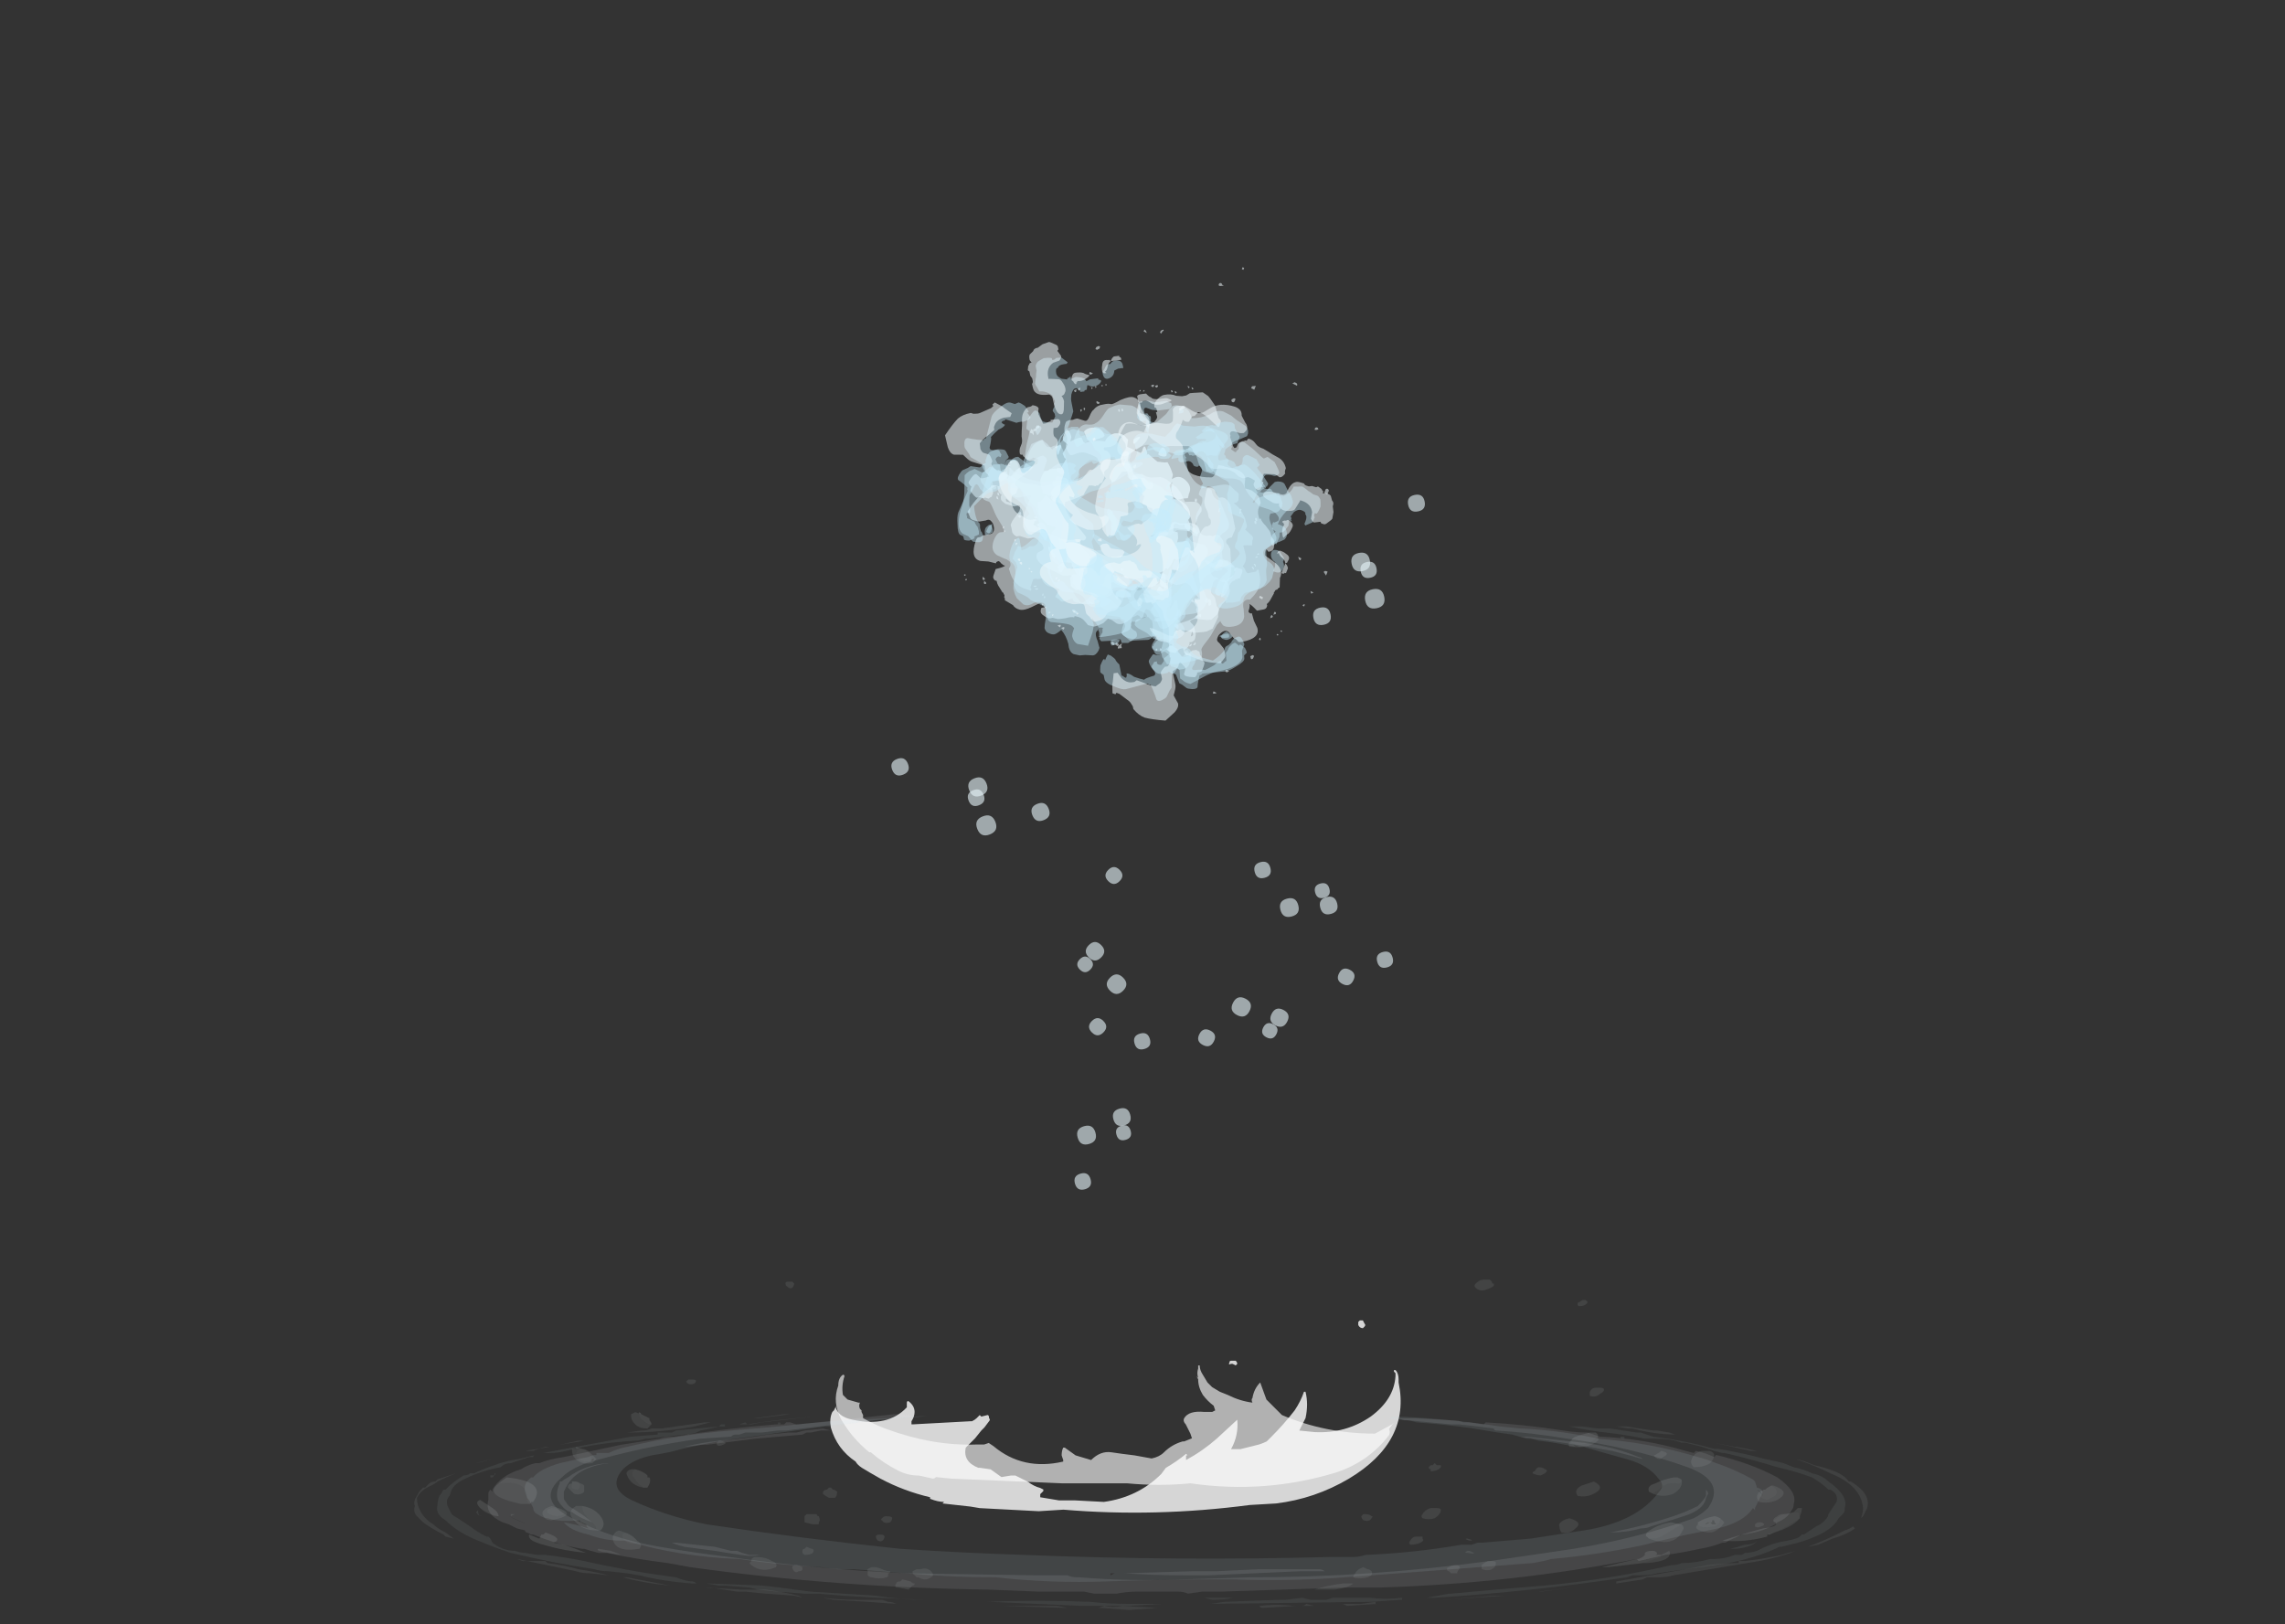 <?xml version="1.0" encoding="UTF-8" standalone="no"?>
<svg xmlns:ffdec="https://www.free-decompiler.com/flash" xmlns:xlink="http://www.w3.org/1999/xlink" ffdec:objectType="frame" height="278.75px" width="392.1px" xmlns="http://www.w3.org/2000/svg">
  <rect width="100%" height="100%" fill="#333333" stroke="none"/>
  <g transform="matrix(1.0, 0.0, 0.0, 1.0, 195.85, 253.05)">
    <use ffdec:characterId="2199" height="3.95" transform="matrix(5.324, 0.0, 0.0, 5.324, -52.539, -18.724)" width="18.0" xlink:href="#shape0"/>
    <use ffdec:characterId="9" height="6.2" transform="matrix(5.324, 0.0, 0.0, 5.324, -53.284, -26.444)" width="18.35" xlink:href="#shape1"/>
    <use ffdec:characterId="2633" height="0.6" transform="matrix(5.608, 0.0, 0.0, 5.608, -5.932, -85.832)" width="0.6" xlink:href="#shape2"/>
    <use ffdec:characterId="2633" height="0.6" transform="matrix(4.852, 0.0, 0.0, 4.852, -6.156, -104.256)" width="0.6" xlink:href="#shape2"/>
    <use ffdec:characterId="2633" height="0.6" transform="matrix(5.294, 0.0, 0.0, 5.294, -9.538, -91.388)" width="0.6" xlink:href="#shape2"/>
    <use ffdec:characterId="2633" height="0.6" transform="matrix(4.481, 0.0, 0.0, 4.481, -10.994, -88.894)" width="0.6" xlink:href="#shape2"/>
    <use ffdec:characterId="2633" height="0.6" transform="matrix(4.924, 0.0, 0.0, 4.924, -8.977, -78.327)" width="0.6" xlink:href="#shape2"/>
    <use ffdec:characterId="2633" height="0.6" transform="matrix(-4.893, -2.724, -2.724, 4.893, -7.115, -58.901)" width="0.6" xlink:href="#shape2"/>
    <use ffdec:characterId="2633" height="0.6" transform="matrix(-4.233, -2.357, -2.357, 4.234, 2.127, -74.913)" width="0.6" xlink:href="#shape2"/>
    <use ffdec:characterId="2633" height="0.6" transform="matrix(-4.619, -2.571, -2.571, 4.619, -1.193, -61.964)" width="0.6" xlink:href="#shape2"/>
    <use ffdec:characterId="2633" height="0.6" transform="matrix(-3.909, -2.176, -2.176, 3.91, -1.224, -59.17)" width="0.6" xlink:href="#shape2"/>
    <use ffdec:characterId="2633" height="0.6" transform="matrix(-4.296, -2.391, -2.391, 4.296, -8.044, -50.871)" width="0.6" xlink:href="#shape2"/>
    <use ffdec:characterId="2633" height="0.6" transform="matrix(-1.678, -5.343, -5.343, 1.678, 19.256, -79.151)" width="0.6" xlink:href="#shape2"/>
    <use ffdec:characterId="2633" height="0.6" transform="matrix(-1.452, -4.623, -4.623, 1.452, 36.972, -84.449)" width="0.6" xlink:href="#shape2"/>
    <use ffdec:characterId="2633" height="0.6" transform="matrix(-1.585, -5.044, -5.044, 1.585, 25.689, -77.362)" width="0.6" xlink:href="#shape2"/>
    <use ffdec:characterId="2633" height="0.6" transform="matrix(-1.341, -4.269, -4.269, 1.341, 23.733, -75.272)" width="0.6" xlink:href="#shape2"/>
    <use ffdec:characterId="2633" height="0.6" transform="matrix(-1.474, -4.691, -4.691, 1.474, 13.049, -73.985)" width="0.6" xlink:href="#shape2"/>
    <use ffdec:characterId="2633" height="0.6" transform="matrix(-2.81, 4.838, -4.838, -2.81, 27.694, -97.908)" width="0.6" xlink:href="#shape2"/>
    <use ffdec:characterId="2633" height="0.6" transform="matrix(-2.432, 4.186, -4.186, -2.432, 43.785, -88.876)" width="0.6" xlink:href="#shape2"/>
    <use ffdec:characterId="2633" height="0.6" transform="matrix(-2.653, 4.567, -4.567, -2.653, 34.316, -98.224)" width="0.6" xlink:href="#shape2"/>
    <use ffdec:characterId="2633" height="0.6" transform="matrix(-2.246, 3.866, -3.866, -2.246, 32.883, -100.686)" width="0.6" xlink:href="#shape2"/>
    <use ffdec:characterId="2633" height="0.6" transform="matrix(-2.467, 4.247, -4.247, -2.467, 22.814, -104.284)" width="0.6" xlink:href="#shape2"/>
    <use ffdec:characterId="2633" height="0.6" transform="matrix(-2.379, 5.386, 5.387, 2.379, -27.502, -113.73)" width="0.6" xlink:href="#shape2"/>
    <use ffdec:characterId="2633" height="0.6" transform="matrix(-2.064, 4.673, 4.673, 2.064, -42.183, -123.471)" width="0.6" xlink:href="#shape2"/>
    <use ffdec:characterId="2633" height="0.6" transform="matrix(-2.274, 5.149, 5.15, 2.274, -28.913, -120.227)" width="0.6" xlink:href="#shape2"/>
    <use ffdec:characterId="2633" height="0.6" transform="matrix(-1.977, 4.476, 4.476, 1.977, -29.1, -118.086)" width="0.6" xlink:href="#shape2"/>
    <use ffdec:characterId="2633" height="0.6" transform="matrix(-2.148, 4.862, 4.863, 2.148, -18.114, -115.803)" width="0.6" xlink:href="#shape2"/>
    <use ffdec:characterId="2633" height="0.6" transform="matrix(4.884, 3.274, -3.274, 4.884, 39.567, -152.747)" width="0.6" xlink:href="#shape2"/>
    <use ffdec:characterId="2633" height="0.6" transform="matrix(4.237, 2.84, -2.84, 4.237, 46.781, -168.823)" width="0.6" xlink:href="#shape2"/>
    <use ffdec:characterId="2633" height="0.6" transform="matrix(4.669, 3.129, -3.13, 4.669, 37.188, -158.939)" width="0.6" xlink:href="#shape2"/>
    <use ffdec:characterId="2633" height="0.6" transform="matrix(4.058, 2.72, -2.72, 4.059, 38.599, -157.284)" width="0.6" xlink:href="#shape2"/>
    <use ffdec:characterId="2633" height="0.6" transform="matrix(4.409, 2.955, -2.955, 4.409, 30.564, -149.509)" width="0.6" xlink:href="#shape2"/>
    <use ffdec:characterId="2614" height="28.35" transform="matrix(0.763, 0.646, -0.646, 0.763, -7.417, -185.642)" width="30.8" xlink:href="#sprite0"/>
    <use ffdec:characterId="2634" height="8.65" transform="matrix(4.634, -1.783, -1.159, -3.953, -26.839, -142.167)" width="9.45" xlink:href="#shape4"/>
    <use ffdec:characterId="2634" height="8.65" transform="matrix(4.584, -1.907, -1.265, -3.92, -26.297, -141.477)" width="9.45" xlink:href="#shape4"/>
    <use ffdec:characterId="2625" height="7.85" transform="matrix(4.616, 1.506, 1.724, -4.267, -36.833, -161.119)" width="12.55" xlink:href="#shape5"/>
    <use ffdec:characterId="2629" height="8.4" transform="matrix(4.633, 1.442, 1.702, -4.213, -40.664, -161.067)" width="13.85" xlink:href="#shape6"/>
    <use ffdec:characterId="2626" height="4.95" transform="matrix(-5.175, -1.356, -1.56, 4.633, 15.028, -167.26)" width="7.6" xlink:href="#shape7"/>
    <use ffdec:characterId="2630" height="5.85" transform="matrix(-5.178, -1.282, -1.54, 4.573, 20.403, -166.938)" width="8.85" xlink:href="#shape8"/>
    <use ffdec:characterId="2616" height="7.25" transform="matrix(3.266, 1.536, -1.56, 4.633, -24.778, -187.947)" width="11.85" xlink:href="#shape9"/>
    <use ffdec:characterId="2625" height="7.85" transform="matrix(3.2, 1.505, -1.53, 4.543, -25.53, -188.648)" width="12.55" xlink:href="#shape5"/>
    <use ffdec:characterId="2634" height="8.65" transform="matrix(-2.705, 6.643, 5.309, 2.689, 1.189, -215.403)" width="9.45" xlink:href="#shape4"/>
    <use ffdec:characterId="2634" height="8.65" transform="matrix(-3.821, -3.171, -2.882, 2.943, 32.331, -153.084)" width="9.45" xlink:href="#shape4"/>
    <use ffdec:characterId="2634" height="8.65" transform="matrix(-3.905, -3.066, -2.801, 3.02, 32.73, -153.938)" width="9.45" xlink:href="#shape4"/>
    <use ffdec:characterId="2625" height="7.85" transform="matrix(-0.943, -4.763, -4.565, 0.582, 20.641, -135.058)" width="12.55" xlink:href="#shape5"/>
    <use ffdec:characterId="2629" height="8.4" transform="matrix(-1.007, -4.747, -4.507, 0.575, 22.628, -131.739)" width="13.85" xlink:href="#shape6"/>
    <use ffdec:characterId="2626" height="4.95" transform="matrix(1.347, 5.176, 4.805, -0.904, -10.09, -177.313)" width="7.6" xlink:href="#shape7"/>
    <use ffdec:characterId="2630" height="5.85" transform="matrix(1.413, 5.144, 4.742, -0.893, -12.429, -182.205)" width="8.85" xlink:href="#shape8"/>
    <use ffdec:characterId="2616" height="7.25" transform="matrix(-0.257, -3.6, 4.805, -0.904, -8.633, -132.466)" width="11.85" xlink:href="#shape9"/>
    <use ffdec:characterId="2625" height="7.85" transform="matrix(-0.252, -3.527, 4.711, -0.886, -8.925, -131.465)" width="12.55" xlink:href="#shape5"/>
    <use ffdec:characterId="1896" height="7.7" transform="matrix(7.0, 0.0, 0.0, 7.0, -113.8, -33.45)" width="32.45" xlink:href="#shape10"/>
    <use ffdec:characterId="1897" height="8.0" transform="matrix(7.0, 0.0, 0.0, 7.0, -118.7, -33.8)" width="33.65" xlink:href="#shape11"/>
    <use ffdec:characterId="1898" height="4.75" transform="matrix(7.0, 0.0, 0.0, 7.0, -121.85, -10.7)" width="34.5" xlink:href="#shape12"/>
    <use ffdec:characterId="1900" height="4.8" transform="matrix(7.0, 0.0, 0.0, 7.0, -124.65, -10.35)" width="35.65" xlink:href="#shape13"/>
  </g>
  <defs>
    <g id="shape0" transform="matrix(1.0, 0.0, 0.0, 1.0, 8.75, 4.85)">
      <path d="M2.95 -4.45 Q2.9 -4.6 2.95 -4.75 L2.95 -4.85 3.0 -4.85 Q3.0 -4.7 3.1 -4.55 L3.25 -4.3 3.4 -4.15 3.65 -4.0 3.9 -3.9 Q4.3 -3.7 4.7 -3.65 4.65 -3.75 4.7 -3.8 4.75 -4.1 4.95 -4.3 L5.15 -3.75 5.65 -3.25 Q7.05 -2.65 8.65 -2.65 L9.2 -2.95 9.25 -3.0 9.1 -2.8 Q9.15 -2.7 9.1 -2.6 8.45 -1.75 7.4 -1.4 5.1 -0.7 2.7 -1.05 1.7 -0.95 0.65 -1.05 L-1.45 -1.05 -5.0 -1.2 -5.5 -1.25 Q-5.55 -1.2 -5.6 -1.2 L-6.05 -1.3 Q-6.4 -1.3 -6.7 -1.45 -7.2 -1.7 -7.6 -2.05 L-7.65 -2.05 Q-8.2 -2.5 -8.55 -3.1 -8.85 -3.65 -8.65 -4.2 -8.65 -4.45 -8.5 -4.55 -8.45 -4.55 -8.45 -4.5 -8.55 -4.2 -8.5 -3.9 L-8.35 -3.75 -8.0 -3.65 -7.95 -3.65 Q-8.0 -3.55 -7.95 -3.45 L-7.9 -3.4 -7.9 -3.35 -7.85 -3.25 -7.85 -3.15 Q-7.5 -2.95 -7.1 -2.8 -5.6 -2.25 -4.2 -2.3 L-3.95 -2.3 -3.8 -2.35 -3.65 -2.25 Q-2.7 -1.45 -1.4 -1.75 L-1.4 -1.8 -1.45 -1.95 Q-1.45 -2.1 -1.4 -2.2 L-1.35 -2.2 -1.0 -1.95 -0.5 -1.8 Q-0.2 -2.1 0.15 -2.05 L0.5 -2.0 0.9 -1.95 1.45 -1.85 Q1.7 -1.9 1.85 -2.05 2.1 -2.3 2.45 -2.4 L2.5 -2.4 2.75 -2.5 2.7 -2.65 2.55 -2.95 Q2.45 -3.05 2.5 -3.15 2.65 -3.4 3.15 -3.35 L3.4 -3.35 3.5 -3.4 3.45 -3.55 Q3.25 -3.7 3.1 -3.9 2.95 -4.15 2.95 -4.4 L2.9 -4.5 2.95 -4.45" fill="#b1b1b1" fill-rule="evenodd" stroke="none"/>
    </g>
    <g id="shape1" transform="matrix(1.0, 0.0, 0.0, 1.0, 9.35, 6.3)">
      <path d="M3.7 -5.0 Q3.75 -4.95 3.75 -4.9 L3.7 -4.85 3.6 -4.9 3.55 -4.9 Q3.45 -4.85 3.5 -4.95 3.5 -5.0 3.55 -5.0 L3.7 -5.0 M1.45 -1.55 Q1.8 -1.75 2.1 -2.0 L2.15 -1.95 2.1 -1.95 2.1 -1.8 Q2.65 -2.1 3.1 -2.5 L3.75 -3.1 Q3.8 -2.6 3.55 -2.15 L3.85 -2.15 4.45 -2.3 Q4.6 -2.35 4.7 -2.4 L4.85 -2.55 Q5.25 -2.95 5.6 -3.4 5.8 -3.7 5.9 -4.0 L5.95 -4.0 Q6.05 -3.6 5.95 -3.15 5.85 -2.95 5.75 -2.75 L6.25 -2.7 Q7.25 -2.65 8.05 -3.2 8.8 -3.75 8.85 -4.5 L8.85 -4.6 8.8 -4.65 8.8 -4.7 8.85 -4.7 Q8.95 -4.6 8.95 -4.4 L8.95 -4.3 Q9.35 -2.4 7.35 -1.2 6.25 -0.55 5.0 -0.4 L4.15 -0.35 Q1.1 0.05 -1.85 -0.2 L-2.65 -0.15 -4.55 -0.25 -4.85 -0.3 -5.75 -0.4 -5.7 -0.45 Q-5.9 -0.45 -6.15 -0.55 L-6.15 -0.6 Q-7.0 -0.8 -7.75 -1.2 L-8.1 -1.4 -8.35 -1.55 Q-8.5 -1.65 -8.55 -1.75 -9.15 -2.15 -9.35 -2.85 -9.4 -3.15 -9.3 -3.35 L-9.25 -3.4 -9.2 -3.5 -9.2 -3.55 Q-9.15 -3.2 -8.65 -3.1 -7.5 -2.85 -6.9 -3.5 L-6.9 -3.65 Q-6.9 -3.7 -6.85 -3.7 -6.65 -3.55 -6.65 -3.35 -6.65 -3.2 -6.75 -3.05 L-6.75 -2.95 -6.7 -2.95 -4.85 -3.05 -4.8 -3.05 Q-4.7 -3.1 -4.65 -3.15 L-4.55 -3.25 -4.5 -3.2 -4.3 -3.25 Q-4.25 -3.25 -4.25 -3.15 -4.2 -3.1 -4.25 -3.05 L-4.4 -2.85 -4.5 -2.75 -4.7 -2.5 -5.0 -2.2 Q-5.1 -1.75 -4.6 -1.55 L-4.55 -1.55 -4.2 -1.5 -3.85 -1.25 -3.55 -1.3 -3.4 -1.3 -3.0 -1.1 Q-2.8 -0.95 -2.6 -0.9 L-2.5 -0.85 -2.5 -0.8 -2.6 -0.7 -2.6 -0.6 -2.0 -0.5 -1.5 -0.5 -0.55 -0.45 Q0.55 -0.6 1.3 -1.35 L1.45 -1.55 M7.65 -6.25 L7.7 -6.3 7.8 -6.3 7.85 -6.2 Q7.9 -6.15 7.85 -6.1 L7.8 -6.05 Q7.7 -6.05 7.65 -6.15 L7.65 -6.25 M-5.5 -0.45 L-5.5 -0.45" fill="#ffffff" fill-opacity="0.8" fill-rule="evenodd" stroke="none"/>
    </g>
    <g id="shape2" transform="matrix(1.0, 0.0, 0.0, 1.0, 0.3, 0.3)">
      <path d="M0.2 -0.2 Q0.3 -0.1 0.3 0.0 0.3 0.1 0.2 0.2 0.1 0.3 0.0 0.3 -0.1 0.3 -0.2 0.2 -0.3 0.1 -0.3 0.0 -0.3 -0.1 -0.2 -0.2 -0.1 -0.3 0.0 -0.3 0.1 -0.3 0.2 -0.2" fill="#e8f6fb" fill-opacity="0.6" fill-rule="evenodd" stroke="none"/>
    </g>
    <g id="sprite0" transform="matrix(1.0, 0.0, 0.0, 1.0, 15.05, 13.65)">
      <use ffdec:characterId="2613" height="4.05" transform="matrix(7.0, 0.0, 0.0, 7.0, -15.05, -13.65)" width="4.4" xlink:href="#shape3"/>
    </g>
    <g id="shape3" transform="matrix(1.0, 0.0, 0.0, 1.0, 2.15, 1.95)">
      <path d="M0.8 -1.25 L0.65 -1.45 0.65 -1.35 0.95 -1.15 Q1.05 -1.25 1.2 -1.25 1.45 -1.25 1.55 -1.05 L1.55 -1.0 1.65 -0.95 Q1.85 -0.75 1.65 -0.8 1.6 -0.8 1.55 -0.85 1.5 -0.75 1.4 -0.75 L1.35 -0.7 1.45 -0.55 1.55 -0.6 1.65 -0.5 1.7 -0.4 1.8 -0.5 Q1.85 -0.65 2.0 -0.55 2.15 -0.45 2.05 -0.25 2.0 -0.05 1.9 -0.05 1.95 0.1 1.95 0.25 L1.9 0.25 1.9 0.35 1.85 0.45 1.9 0.45 Q2.1 0.75 1.8 0.95 1.75 1.05 1.65 1.05 1.7 1.2 1.55 1.25 L1.2 1.35 1.15 1.35 1.1 1.4 1.15 1.45 Q1.3 1.7 1.05 1.9 0.9 2.0 0.85 1.85 L0.75 1.6 Q0.65 1.75 0.5 1.8 L0.5 1.8 Q0.75 1.95 0.55 2.1 L0.4 2.1 Q0.35 2.05 0.3 2.0 L0.25 1.95 0.25 1.9 Q0.25 1.8 0.35 1.8 L0.1 1.7 0.05 1.65 -0.15 1.8 -0.35 1.8 Q-0.3 1.9 -0.5 1.8 -0.6 1.8 -0.65 1.7 L-0.6 1.7 -0.75 1.55 -0.8 1.4 -0.8 1.25 -0.85 1.25 Q-1.0 1.35 -1.15 1.3 -1.3 1.3 -1.4 1.2 L-1.55 1.05 -1.5 1.0 -1.5 0.8 -1.3 0.8 -1.35 0.7 -1.45 0.75 -1.6 0.8 -1.65 0.75 -1.75 0.7 -1.85 0.6 -1.9 0.45 -1.9 0.35 -1.85 0.3 -1.85 0.25 -1.65 0.05 -1.7 -0.2 -1.75 -0.2 -1.85 -0.25 -1.9 -0.5 -2.05 -0.5 -2.1 -0.55 Q-2.25 -0.9 -1.95 -0.7 L-1.9 -0.6 -1.8 -0.8 -1.75 -0.85 -1.65 -0.8 -1.6 -0.8 Q-1.5 -1.0 -1.25 -1.15 -1.3 -1.3 -1.2 -1.45 -1.05 -1.6 -0.9 -1.55 L-0.85 -1.55 -0.75 -1.4 -0.4 -1.5 -0.4 -1.55 Q-0.5 -1.75 -0.35 -1.65 -0.25 -1.6 -0.25 -1.55 L-0.25 -1.6 0.05 -1.6 0.2 -1.7 0.25 -1.75 Q0.4 -1.7 0.55 -1.6 L0.6 -1.5 Q0.65 -1.7 0.85 -1.7 1.1 -1.7 1.15 -1.5 L1.2 -1.4 1.1 -1.3 Q1.05 -1.2 1.0 -1.2 L0.9 -1.2 Q0.85 -1.25 0.8 -1.25 M1.15 -0.2 L1.1 -0.1 Q1.15 -0.1 1.15 -0.15 L1.15 -0.2 M0.0 -1.75 L-0.05 -1.75 Q-0.15 -2.0 0.0 -1.95 0.25 -1.85 0.0 -1.75 M2.15 0.7 Q2.35 0.85 2.15 0.85 L2.1 0.85 Q2.0 0.65 2.15 0.7 M2.15 0.55 Q2.3 0.6 2.15 0.65 2.05 0.7 2.0 0.6 L1.95 0.55 Q1.85 0.35 2.0 0.4 L2.15 0.55 M1.45 1.55 Q1.55 1.65 1.4 1.6 L1.35 1.5 1.35 1.45 Q1.4 1.35 1.5 1.3 L1.65 1.3 1.7 1.35 1.55 1.5 1.45 1.55 M-1.65 -1.25 Q-1.5 -1.35 -1.35 -1.25 L-1.35 -1.2 -1.5 -0.95 Q-1.55 -0.85 -1.7 -0.95 L-1.8 -1.0 Q-1.8 -1.15 -1.65 -1.25 M-1.95 -0.25 Q-1.85 -0.05 -2.05 -0.25 L-2.1 -0.25 Q-2.0 -0.5 -1.95 -0.25 M-0.75 -1.65 Q-0.65 -1.9 -0.65 -1.7 -0.65 -1.45 -0.75 -1.65 M-1.2 1.45 Q-1.15 1.3 -1.0 1.4 -0.85 1.45 -0.8 1.6 L-0.8 1.65 -1.0 1.6 -1.15 1.5 -1.2 1.5 -1.2 1.45 M0.0 1.9 Q0.05 2.1 -0.15 1.95 L-0.15 1.9 Q-0.1 1.65 0.0 1.9" fill="#e6f6fd" fill-opacity="0.729" fill-rule="evenodd" stroke="none"/>
    </g>
    <g id="shape4" transform="matrix(1.0, 0.0, 0.0, 1.0, 6.95, 2.3)">
      <path d="M-3.7 -2.25 L-3.65 -2.3 -3.6 -2.3 -3.6 -2.25 -3.65 -2.2 -3.7 -2.2 -3.7 -2.25 M-4.55 -1.2 L-4.5 -1.2 Q-4.5 -1.15 -4.5 -1.1 -4.55 -1.15 -4.55 -1.2 M-4.7 -0.75 L-4.65 -0.75 -4.65 -0.7 -4.7 -0.7 Q-4.75 -0.65 -4.75 -0.7 L-4.7 -0.75 M-1.65 -1.4 L-1.6 -1.35 -1.65 -1.3 -1.7 -1.35 -1.65 -1.4 M-3.05 -2.15 L-3.05 -2.2 -3.0 -2.2 -3.0 -2.15 -3.05 -2.1 -3.05 -2.15 M-2.45 -1.65 Q-2.45 -1.6 -2.5 -1.6 L-2.5 -1.7 Q-2.45 -1.7 -2.45 -1.65 M-0.05 4.8 L-0.05 4.9 -0.1 4.9 -0.1 4.8 -0.05 4.8 M-4.05 1.95 L-4.0 1.9 Q-3.95 1.9 -3.95 1.95 -3.95 2.0 -4.0 2.0 L-4.05 2.0 -4.05 1.95 M-4.5 2.3 L-4.45 2.3 -4.45 2.4 -4.55 2.4 -4.5 2.3 M-6.3 0.3 L-6.3 0.35 -6.35 0.45 -6.35 0.4 Q-6.4 0.35 -6.35 0.3 L-6.3 0.3 M-5.05 3.4 L-5.0 3.35 -5.0 3.5 Q-5.05 3.5 -5.05 3.45 L-5.05 3.4 M-4.3 4.45 L-4.25 4.45 Q-4.25 4.5 -4.3 4.55 -4.35 4.5 -4.3 4.45 M-1.35 5.4 L-1.3 5.45 -1.3 5.5 -1.35 5.5 -1.35 5.4 M-1.3 6.25 L-1.25 6.35 Q-1.3 6.35 -1.35 6.35 -1.35 6.25 -1.3 6.25 M-0.75 6.1 L-0.7 6.15 -0.75 6.2 Q-0.75 6.15 -0.75 6.1 M-0.35 6.05 L-0.35 6.1 -0.4 6.1 Q-0.4 6.05 -0.35 6.05 M-3.1 5.4 L-3.0 5.4 -3.0 5.5 -3.1 5.5 Q-3.15 5.45 -3.1 5.4 M-6.95 0.75 L-6.9 0.75 -6.9 0.8 -6.95 0.8 -6.95 0.75 M1.9 4.75 L1.85 4.8 1.85 4.7 1.9 4.7 1.9 4.75 M2.45 4.65 L2.45 4.6 2.5 4.6 Q2.5 4.65 2.45 4.7 L2.45 4.65 M1.3 5.2 L1.35 5.25 Q1.35 5.3 1.3 5.3 L1.25 5.3 1.25 5.25 1.3 5.2 M0.85 5.25 L0.85 5.3 Q0.8 5.3 0.8 5.25 L0.85 5.25" fill="#f0fafe" fill-opacity="0.545" fill-rule="evenodd" stroke="none"/>
    </g>
    <g id="shape5" transform="matrix(1.0, 0.0, 0.0, 1.0, 8.45, 1.9)">
      <path d="M1.7 -1.0 L1.7 -0.95 1.65 -0.9 1.55 -0.85 Q1.55 -0.9 1.55 -0.95 1.55 -1.05 1.65 -1.05 L1.7 -1.0 M1.75 -0.35 L1.75 -0.4 Q1.75 -0.45 1.75 -0.55 L1.85 -0.65 1.95 -0.65 2.0 -0.55 2.05 -0.5 2.05 -0.15 Q2.05 -0.05 2.1 0.05 2.15 0.15 2.15 0.4 2.15 0.55 2.05 0.55 L1.75 0.65 Q1.65 0.7 1.6 0.7 1.55 0.7 1.5 0.65 1.4 0.6 1.45 0.45 L1.45 0.4 1.2 0.45 Q1.05 0.5 1.0 0.4 1.05 0.4 1.25 0.3 1.45 0.2 1.55 0.2 1.6 0.2 1.6 0.25 L1.7 0.3 1.7 0.4 1.85 0.4 1.9 0.35 1.9 0.3 1.8 0.1 1.75 -0.15 1.75 -0.35 M2.0 -0.1 L2.0 -0.1 M3.6 1.4 Q3.6 1.45 3.45 1.55 3.35 1.65 3.3 1.65 3.05 1.65 3.1 1.45 3.15 1.25 3.35 1.2 L3.4 1.05 3.4 0.85 3.5 0.85 Q3.7 0.85 3.7 1.1 3.7 1.2 3.6 1.3 L3.6 1.4 M3.1 2.3 L3.2 2.35 3.25 2.45 3.3 2.65 3.25 2.85 3.35 2.85 3.3 2.9 3.3 2.95 3.25 3.0 3.3 3.2 Q3.4 3.35 3.5 3.35 3.7 3.35 3.7 3.25 3.8 3.2 3.8 3.0 3.8 2.95 3.8 2.9 L3.85 2.85 4.05 3.05 4.05 3.25 Q4.0 3.3 4.0 3.35 L4.0 3.4 4.05 3.4 Q4.1 3.4 4.1 3.7 4.05 3.85 4.0 3.95 3.9 4.05 3.85 4.05 L3.7 4.05 3.55 4.1 Q3.5 4.1 3.4 4.15 L3.25 4.2 Q3.2 4.2 3.1 4.15 L2.95 4.1 Q2.95 3.85 2.75 3.65 L2.7 3.65 2.55 3.6 Q2.5 3.6 2.45 3.65 L2.4 3.65 Q2.35 3.65 2.3 3.7 2.25 3.75 2.2 3.75 L2.1 3.7 2.0 3.7 1.8 3.85 Q1.85 4.2 1.9 4.2 2.0 4.25 2.15 4.25 2.2 4.25 2.25 4.3 2.3 4.35 2.3 4.4 2.3 4.45 2.15 4.6 L2.0 4.75 1.7 4.85 1.6 4.75 Q1.55 4.75 1.15 4.95 L0.75 5.1 0.7 5.1 0.6 5.05 Q0.6 4.9 0.65 4.8 L0.6 4.7 0.6 4.65 0.55 4.65 0.4 4.7 Q0.4 4.75 0.4 4.8 0.35 4.85 0.35 4.9 0.35 5.0 0.55 5.15 L0.75 5.35 0.75 5.45 Q0.7 5.65 0.55 5.7 L0.2 5.8 -0.05 5.9 -0.35 5.95 Q-0.6 5.95 -0.75 5.7 -1.0 5.45 -1.3 5.35 -1.45 5.55 -1.55 5.6 -1.65 5.65 -1.85 5.65 -2.0 5.65 -2.1 5.55 -2.15 5.45 -2.2 5.2 -2.3 5.0 -2.35 4.9 -2.4 4.75 -2.55 4.75 -2.8 4.75 -3.0 4.9 -3.2 5.1 -3.45 5.1 L-3.85 5.0 -4.0 4.9 -4.15 4.75 Q-4.2 4.7 -4.25 4.4 -4.3 4.15 -4.4 4.05 -4.45 3.95 -4.7 3.9 -4.9 3.8 -4.9 3.45 -4.9 3.25 -4.85 3.15 -4.75 3.0 -4.7 3.0 -4.65 3.0 -4.55 3.15 -4.45 3.25 -4.4 3.35 L-4.35 3.35 -4.2 3.25 -4.05 3.1 -3.9 3.05 Q-3.8 3.0 -3.75 2.9 -3.75 2.5 -4.0 2.15 -4.25 1.8 -4.45 1.75 L-4.85 1.6 -5.15 1.45 -5.4 1.35 -5.7 1.3 -5.95 1.3 -6.35 1.35 Q-6.45 1.4 -6.65 1.5 -6.75 1.55 -6.8 1.55 -6.9 1.65 -6.8 1.8 L-6.8 1.85 -6.95 2.0 Q-7.0 2.05 -7.05 2.05 -7.1 2.05 -7.25 2.0 -7.4 1.9 -7.45 1.9 L-7.5 1.9 -7.55 1.95 Q-7.6 2.3 -7.65 2.35 -7.6 2.5 -7.5 2.7 -7.35 2.85 -7.35 2.95 -7.45 2.95 -7.5 3.0 L-7.45 3.1 -7.45 3.05 -7.4 3.15 -7.0 3.15 Q-6.95 3.2 -6.85 3.25 -6.8 3.25 -6.75 3.3 L-6.65 3.4 -6.6 3.5 Q-6.65 3.55 -6.8 3.65 L-6.75 3.65 -6.75 3.7 Q-6.8 3.75 -6.95 3.85 -7.1 3.9 -7.2 3.9 L-7.3 3.8 -7.45 3.8 Q-7.6 3.8 -7.75 3.5 -7.9 3.25 -7.9 3.1 L-7.8 2.3 -7.8 2.25 -7.85 2.2 -7.85 2.15 -8.05 2.1 Q-8.3 2.05 -8.35 2.05 -8.5 2.05 -8.45 1.85 -8.4 1.7 -8.35 1.65 L-8.15 1.5 Q-8.1 1.45 -8.05 1.4 L-7.6 1.3 -7.55 1.25 Q-7.55 1.2 -7.5 1.15 L-7.4 1.05 -7.45 1.0 -7.45 0.85 Q-7.45 0.65 -7.25 0.55 -7.1 0.45 -7.0 0.45 -6.95 0.45 -6.9 0.5 L-6.8 0.55 -6.8 0.65 Q-6.85 0.65 -6.9 0.65 -7.0 0.7 -7.0 0.8 L-6.85 0.9 -6.75 0.9 Q-6.7 0.9 -6.65 1.0 -6.55 1.1 -6.55 1.15 L-6.5 1.15 Q-6.45 1.15 -6.4 1.1 L-6.3 1.0 -6.35 0.9 -6.35 0.8 Q-6.3 0.6 -6.2 0.55 -6.15 0.5 -6.05 0.5 -5.95 0.5 -5.8 0.6 -5.65 0.7 -5.55 0.75 L-5.55 0.1 Q-5.55 -0.2 -5.35 -0.4 -5.2 -0.55 -5.1 -0.55 L-4.85 -0.5 -4.55 -0.4 Q-4.5 -0.4 -4.5 -0.45 L-4.4 -0.55 -4.35 -0.55 Q-4.3 -0.6 -4.25 -0.75 L-4.05 -1.25 Q-3.95 -1.4 -3.75 -1.4 L-3.35 -1.45 -3.3 -1.45 -3.25 -1.35 -3.15 -1.3 Q-3.1 -1.3 -3.0 -1.4 L-2.85 -1.6 Q-2.75 -1.9 -2.5 -1.9 L-1.8 -1.75 -1.7 -1.75 Q-1.65 -1.6 -1.55 -1.55 -1.45 -1.5 -1.35 -1.5 L-1.3 -1.5 Q-1.25 -1.5 -1.2 -1.35 L-1.1 -1.2 Q-1.3 -1.0 -1.4 -1.0 L-1.5 -1.1 Q-1.7 -1.1 -1.9 -0.9 -2.1 -0.7 -2.3 -0.7 -2.5 -0.7 -2.65 -0.6 -2.75 -0.5 -2.95 -0.2 -2.95 -0.1 -2.95 0.1 L-3.05 0.25 Q-3.1 0.4 -3.15 0.45 -3.35 0.55 -3.45 0.55 -3.55 0.6 -3.7 0.7 -3.9 0.85 -4.0 0.9 L-4.0 0.95 Q-3.85 1.4 -3.6 1.6 -3.45 1.7 -3.4 1.75 -3.25 1.85 -3.15 2.0 L-2.8 2.45 Q-2.5 2.9 -2.35 3.05 L-2.3 3.15 -2.35 3.2 -2.4 3.2 -2.6 3.1 Q-2.8 2.95 -2.85 2.95 L-2.9 3.0 -2.9 3.05 Q-2.9 3.45 -2.65 3.7 -2.45 3.9 -2.35 3.9 -2.3 3.9 -2.2 3.85 -2.1 3.75 -2.0 3.75 -1.9 3.75 -1.7 3.85 L-1.35 3.9 Q-1.35 3.95 -1.1 4.05 -0.85 4.15 -0.8 4.15 -0.7 4.15 -0.5 3.85 -0.3 3.6 -0.15 3.6 L0.6 3.6 0.75 3.65 Q0.9 3.7 1.05 3.7 1.2 3.7 1.35 3.5 1.6 3.25 1.75 3.2 2.0 3.05 2.1 3.0 L2.45 3.0 Q2.55 3.0 2.7 2.95 2.9 2.85 2.9 2.75 L2.9 2.7 2.8 2.6 2.75 2.6 2.75 2.45 Q2.8 2.45 2.8 2.35 L2.95 2.3 2.95 2.25 Q2.85 2.15 2.9 1.95 2.95 1.8 3.05 1.75 3.1 1.8 3.1 1.85 L3.15 1.85 3.15 2.15 3.1 2.3 M0.05 1.5 L-0.1 1.55 -0.2 1.5 Q-0.25 1.45 -0.3 1.45 L-0.45 1.5 -0.55 1.4 Q-0.55 1.1 -0.6 1.05 L-0.7 1.05 -0.9 0.95 Q-0.95 0.95 -0.95 0.85 -0.9 0.7 -0.8 0.7 L-0.75 0.7 -0.75 0.8 -0.7 0.8 Q-0.55 0.85 -0.45 0.95 L-0.3 1.2 Q0.05 1.3 0.15 1.3 0.3 1.2 0.35 1.2 L0.4 1.2 Q0.45 1.2 0.45 1.25 0.45 1.3 0.35 1.4 0.25 1.5 0.15 1.5 L0.05 1.5 M-2.65 2.75 L-2.65 2.75 M-6.15 2.95 Q-6.1 3.05 -6.1 3.2 -6.1 3.35 -6.3 3.3 L-6.3 3.25 Q-6.3 3.15 -6.25 3.05 -6.2 3.0 -6.15 2.95" fill="#c5edfe" fill-opacity="0.435" fill-rule="evenodd" stroke="none"/>
    </g>
    <g id="shape6" transform="matrix(1.0, 0.0, 0.0, 1.0, 9.25, 2.0)">
      <path d="M1.75 -1.05 L1.75 -1.0 1.7 -0.9 Q1.7 -0.85 1.6 -0.85 1.6 -0.9 1.65 -1.0 1.65 -1.05 1.7 -1.1 L1.75 -1.05 M1.95 -0.45 Q1.95 -0.6 2.0 -0.65 2.1 -0.5 2.1 -0.45 L2.1 -0.2 Q2.1 0.05 2.2 0.1 2.2 0.15 2.35 0.25 L2.35 0.45 Q2.35 0.55 2.3 0.6 L2.1 0.6 Q2.05 0.6 2.05 0.5 2.05 0.45 2.1 0.45 2.1 0.4 2.1 0.35 2.1 0.25 2.0 0.15 1.9 0.05 1.9 -0.2 1.9 -0.25 1.95 -0.45 M3.65 0.9 L3.7 0.9 Q3.75 0.9 3.75 0.95 L3.8 0.95 3.8 1.15 Q3.75 1.25 3.65 1.3 L3.7 1.35 3.7 1.4 Q3.75 1.6 3.55 1.65 3.45 1.7 3.3 1.7 L3.25 1.65 3.25 1.55 3.3 1.6 Q3.35 1.5 3.5 1.45 3.6 1.4 3.65 1.3 3.65 1.1 3.65 0.95 L3.65 0.9 M3.25 2.2 Q3.3 2.35 3.35 2.4 3.4 2.5 3.4 2.7 3.4 2.8 3.3 2.85 3.25 2.9 3.15 2.9 L3.1 2.85 Q3.05 2.85 3.0 2.8 L3.0 2.75 3.05 2.75 Q3.05 2.7 3.1 2.7 3.05 2.5 3.2 2.25 L3.25 2.2 M4.15 3.15 L4.25 3.2 4.3 3.15 4.4 3.15 Q4.45 3.15 4.5 3.25 4.6 3.4 4.6 3.45 L4.55 3.7 4.45 3.9 Q4.45 4.05 4.35 4.1 L4.25 4.25 Q4.2 4.3 4.05 4.3 L3.95 4.25 Q3.95 4.35 3.9 4.35 L3.85 4.4 3.7 4.45 3.65 4.4 3.5 4.4 3.4 4.35 3.3 4.35 Q3.25 4.35 3.2 4.4 L3.1 4.4 Q2.95 4.4 2.9 4.35 2.75 4.25 2.75 3.85 2.7 3.75 2.6 3.75 L2.5 3.75 Q2.0 3.75 2.0 3.55 2.0 3.45 2.25 3.4 L2.45 3.35 Q2.55 3.35 2.65 3.4 2.65 3.3 2.75 3.25 2.8 3.2 2.9 3.2 3.0 3.2 3.1 3.25 3.25 3.3 3.25 3.4 L3.3 3.7 3.3 3.75 3.35 3.75 Q3.7 3.75 3.85 3.45 L3.9 3.2 Q4.0 3.1 4.05 3.1 L4.15 3.15 M2.05 0.6 L1.85 0.7 1.7 0.75 1.55 0.7 1.45 0.7 1.35 0.6 Q1.25 0.45 1.15 0.45 L1.1 0.45 1.25 0.35 Q1.3 0.35 1.35 0.35 L1.55 0.45 1.7 0.5 2.05 0.6 M0.4 1.45 Q0.4 1.6 0.2 1.7 L0.0 1.7 Q-0.05 1.7 -0.2 1.6 -0.35 1.55 -0.5 1.55 -0.65 1.55 -0.65 1.35 L-0.65 1.25 Q-0.65 1.2 -0.6 1.2 L-0.5 1.3 Q-0.4 1.35 -0.35 1.35 -0.25 1.35 -0.1 1.4 L0.05 1.45 Q0.1 1.45 0.2 1.4 0.3 1.35 0.35 1.35 0.4 1.4 0.4 1.45 M0.1 1.6 L0.15 1.55 0.1 1.55 0.1 1.6 M1.85 3.95 L1.85 4.0 1.8 4.0 1.8 4.05 1.75 4.2 1.75 4.3 2.1 4.4 Q2.2 4.4 2.3 4.35 2.4 4.35 2.45 4.55 2.4 4.6 2.4 4.75 2.25 5.0 2.0 5.05 1.75 5.1 1.6 5.15 L1.4 5.2 Q1.25 5.2 1.15 5.25 L1.0 5.35 Q0.9 5.4 0.8 5.4 0.75 5.4 0.75 5.3 L0.7 5.3 0.65 5.25 Q0.6 5.25 0.5 5.1 L0.5 4.95 0.45 4.9 Q0.4 4.9 0.3 5.05 L0.15 5.25 0.15 5.3 Q0.1 5.35 0.1 5.4 0.1 5.5 0.25 5.5 0.3 5.5 0.4 5.5 0.45 5.5 0.55 5.55 0.6 5.65 0.6 5.7 0.6 5.85 0.45 5.95 0.3 6.1 0.25 6.15 0.2 6.3 0.1 6.35 0.0 6.4 -0.1 6.4 -0.65 6.4 -0.9 6.05 L-1.05 5.85 Q-1.15 5.75 -1.25 5.75 -1.4 5.75 -1.55 5.8 L-1.75 5.85 Q-1.85 5.85 -1.95 5.8 -2.1 5.75 -2.1 5.6 -2.05 5.5 -2.0 5.35 L-1.95 5.2 Q-1.95 5.05 -2.15 5.0 L-2.4 4.95 Q-2.45 4.95 -2.6 4.85 L-2.7 4.8 Q-2.7 5.05 -2.9 5.1 L-3.15 5.1 Q-3.15 5.35 -3.3 5.5 -3.4 5.6 -3.55 5.6 -3.7 5.6 -3.95 5.35 -4.15 5.1 -4.2 5.1 -4.3 5.1 -4.45 5.0 -4.65 4.9 -4.7 4.7 -4.75 4.65 -4.75 4.4 -4.75 4.2 -4.85 4.2 L-5.1 4.2 Q-5.15 4.2 -5.25 4.1 -5.4 4.05 -5.45 3.95 -5.45 3.65 -5.3 3.5 -5.15 3.4 -5.15 3.15 -5.15 3.05 -5.0 2.9 -4.9 2.8 -4.85 2.8 -4.8 2.8 -4.65 2.95 -4.5 3.05 -4.4 3.05 -4.1 3.05 -3.95 3.0 -3.9 2.95 -3.75 2.8 L-3.8 2.75 Q-3.85 2.6 -3.95 2.5 L-4.0 2.5 -4.05 2.45 Q-4.1 2.25 -4.15 2.1 -4.25 1.95 -4.3 1.95 L-5.1 1.5 -5.2 1.45 -5.35 1.35 -5.6 1.35 -6.0 1.25 -6.5 1.35 -7.05 1.45 -7.05 1.4 Q-7.3 1.5 -7.35 1.6 L-7.35 1.7 Q-7.5 1.9 -7.55 1.9 L-7.75 1.9 Q-7.8 1.9 -7.9 2.0 L-8.0 2.2 Q-7.95 2.4 -7.85 2.55 -7.75 2.75 -7.7 2.85 L-7.75 2.95 -7.75 3.05 Q-7.75 3.25 -7.55 3.4 L-7.35 3.5 -7.35 3.65 -7.65 3.75 Q-7.75 3.8 -7.8 3.8 L-8.05 3.85 -8.1 3.75 -8.05 3.7 -8.1 3.6 -8.4 3.3 Q-8.45 3.25 -8.6 3.2 L-8.7 3.2 Q-8.95 3.05 -9.05 2.85 -9.15 2.6 -9.25 2.1 L-9.0 1.7 Q-8.85 1.5 -8.7 1.5 L-8.4 1.6 -8.2 1.5 Q-8.1 1.45 -8.0 1.45 L-7.55 1.45 -7.45 1.25 -7.4 1.2 -7.3 1.15 -7.25 1.1 Q-7.45 0.95 -7.5 0.95 L-7.7 1.05 Q-7.8 1.05 -7.85 0.7 L-7.85 0.65 -7.8 0.6 Q-7.75 0.55 -7.7 0.55 -7.7 0.35 -7.65 0.35 L-7.5 0.25 -7.4 0.2 Q-7.35 0.2 -7.3 0.25 L-7.2 0.25 Q-7.15 0.25 -7.1 0.3 -7.05 0.3 -7.0 0.3 -6.95 0.3 -6.95 0.35 L-6.9 0.4 Q-6.9 0.45 -6.9 0.55 L-6.95 0.65 -7.0 0.7 -6.95 0.8 Q-6.9 0.85 -6.85 0.85 L-6.8 0.75 Q-6.75 0.65 -6.65 0.6 L-6.6 0.6 -6.6 0.5 -6.55 0.4 Q-6.5 0.35 -6.35 0.3 L-6.2 0.3 Q-6.15 0.3 -6.05 0.3 -5.95 0.35 -5.9 0.4 L-5.85 0.4 Q-5.8 0.3 -5.8 0.2 L-5.9 -0.25 -5.9 -0.4 Q-5.8 -0.55 -5.75 -0.65 -5.65 -0.75 -5.55 -0.75 L-5.45 -0.7 -5.15 -0.7 -5.05 -0.65 Q-5.0 -0.6 -4.95 -0.6 -4.85 -0.6 -4.7 -0.7 -4.55 -0.75 -4.5 -0.9 L-4.55 -1.0 -4.6 -1.05 Q-4.65 -1.1 -4.65 -1.15 -4.65 -1.45 -4.1 -1.55 L-3.5 -1.65 -3.35 -1.6 Q-3.3 -1.55 -3.25 -1.55 -3.2 -1.55 -3.15 -1.6 -3.1 -1.65 -3.1 -1.8 L-2.95 -1.9 Q-2.9 -1.95 -2.8 -2.0 L-1.95 -2.0 Q-1.6 -1.9 -1.65 -1.65 -1.6 -1.6 -1.45 -1.55 -1.35 -1.55 -1.3 -1.5 -1.25 -1.4 -1.25 -1.3 -1.25 -1.25 -1.5 -1.15 -1.7 -1.05 -1.75 -1.05 L-1.9 -1.05 -2.1 -1.1 Q-2.2 -1.1 -2.3 -1.1 -2.35 -1.15 -2.4 -1.15 -2.5 -1.15 -2.55 -1.1 L-2.6 -1.0 -2.6 -0.9 Q-2.7 -0.7 -3.0 -0.55 -3.3 -0.45 -3.4 -0.2 L-3.35 -0.15 -3.3 -0.15 -3.25 -0.1 -3.25 0.0 Q-3.35 0.1 -3.85 0.4 -4.2 0.6 -4.4 0.95 L-4.4 1.05 -4.15 1.25 Q-4.0 1.4 -3.9 1.5 -3.9 1.6 -3.85 1.9 -3.75 1.95 -3.65 1.95 -3.6 1.95 -3.6 2.0 L-3.55 2.0 Q-3.5 2.15 -3.45 2.15 L-3.45 2.25 Q-3.45 2.35 -3.45 2.4 L-3.5 2.5 Q-3.55 2.55 -3.5 2.65 L-3.45 2.75 Q-3.45 2.85 -3.45 2.9 -3.45 3.05 -3.55 3.25 -3.7 3.4 -3.8 3.35 L-3.85 3.4 -3.85 3.45 -3.65 3.55 -3.55 3.65 Q-3.5 3.65 -3.5 3.95 -3.5 4.35 -3.45 4.55 -3.3 4.65 -3.1 4.65 L-2.75 4.7 -2.75 4.45 -2.85 4.45 Q-3.0 4.45 -3.15 4.35 -3.45 4.15 -3.45 3.85 -3.45 3.35 -3.1 3.35 -3.0 3.35 -2.8 3.7 -2.5 4.05 -2.55 4.35 L-2.55 4.4 Q-2.45 4.3 -2.25 4.25 -2.0 4.15 -1.9 4.15 -1.85 4.15 -1.8 4.2 L-1.7 4.25 -1.1 4.45 Q-0.95 4.45 -0.9 4.35 -0.8 4.2 -0.55 4.15 L-0.3 4.05 Q-0.1 3.9 0.0 3.9 0.05 3.9 0.25 4.0 L0.5 4.05 Q0.65 4.05 0.8 4.0 0.95 3.9 1.1 3.9 1.15 3.9 1.2 3.95 1.25 4.0 1.3 4.0 1.4 4.0 1.55 3.95 L1.55 3.9 Q1.55 3.85 1.55 3.8 1.65 3.65 1.75 3.65 1.85 3.65 1.85 3.75 L1.85 3.95 M-0.8 0.75 L-0.8 0.85 -0.65 0.95 -0.6 1.0 -0.6 1.1 -0.65 1.1 -0.7 1.15 Q-0.85 1.15 -1.0 0.95 -1.1 0.75 -0.9 0.7 L-0.8 0.75 M-3.15 2.3 Q-3.1 2.3 -3.05 2.35 L-2.95 2.75 -2.9 2.8 Q-2.8 2.8 -2.75 2.9 L-2.75 3.05 -2.8 3.15 -2.9 3.15 Q-3.0 3.15 -3.15 3.05 -3.3 2.85 -3.3 2.55 -3.3 2.4 -3.2 2.35 L-3.15 2.3 M-2.6 3.05 L-2.55 3.05 -2.55 3.15 -2.6 3.2 Q-2.65 3.15 -2.65 3.05 L-2.6 3.05 M-6.25 0.4 L-6.35 0.4 Q-6.4 0.45 -6.4 0.5 L-6.2 0.4 -6.25 0.4 M-6.35 3.15 L-6.4 3.25 Q-6.45 3.3 -6.5 3.3 L-6.5 3.15 -6.4 3.15 -6.35 3.1 -6.35 3.15" fill="#f0fafe" fill-opacity="0.545" fill-rule="evenodd" stroke="none"/>
    </g>
    <g id="shape7" transform="matrix(1.0, 0.0, 0.0, 1.0, 4.1, 1.45)">
      <path d="M0.95 -1.15 L0.9 -1.25 Q0.95 -1.3 1.05 -1.3 L1.15 -1.3 1.2 -1.25 1.25 -1.3 1.3 -1.25 Q1.35 -1.2 1.4 -1.2 1.45 -1.2 1.6 -1.0 1.7 -0.8 1.8 -0.8 L1.85 -0.8 1.85 -1.15 Q1.85 -1.2 1.9 -1.25 L2.0 -1.3 Q2.05 -1.3 2.15 -1.2 L2.35 -0.95 2.55 -0.8 Q2.65 -0.65 2.7 -0.4 2.8 -0.3 2.85 -0.3 2.9 -0.3 2.95 -0.45 L3.0 -0.6 Q3.05 -0.65 3.2 -0.65 L3.3 -0.6 3.45 -0.55 Q3.45 -0.5 3.5 -0.25 3.5 0.05 3.5 0.3 3.5 0.55 3.45 0.65 3.4 0.75 3.2 0.75 3.15 0.75 3.0 0.95 2.85 1.15 2.8 1.2 L2.5 1.5 2.4 1.65 Q2.45 1.65 2.55 1.7 2.65 1.8 2.65 2.05 2.65 2.4 2.4 2.5 L2.15 2.55 Q2.05 2.55 1.95 2.6 1.85 2.7 1.9 2.85 1.7 3.2 1.5 3.3 1.35 3.4 1.1 3.4 L1.05 3.4 Q1.0 3.45 1.0 3.35 L1.05 3.3 1.05 3.0 Q1.0 2.95 0.9 2.95 L0.8 2.9 Q0.65 3.1 0.45 3.1 L0.15 3.1 Q0.15 3.2 0.2 3.4 L0.05 3.45 Q0.0 3.5 -0.05 3.5 -0.1 3.5 -0.15 3.45 L-0.35 3.3 Q-0.35 3.35 -0.45 3.4 L-0.7 3.4 -0.9 3.35 -1.05 3.3 Q-1.2 3.2 -1.25 3.15 L-1.25 3.25 Q-1.3 3.35 -1.35 3.35 L-1.5 3.4 Q-1.55 3.4 -1.65 3.3 L-1.8 3.2 Q-1.9 3.1 -1.9 2.85 L-1.9 2.55 Q-1.9 2.1 -2.3 1.95 -2.55 1.85 -2.75 1.9 L-2.95 1.9 -2.95 1.95 Q-3.0 1.9 -3.15 1.9 L-3.2 1.95 -3.25 1.95 -3.15 2.15 Q-3.05 2.3 -2.9 2.45 -2.8 2.5 -2.65 2.5 L-2.4 2.5 -2.4 2.55 Q-2.35 2.6 -2.35 2.7 -2.35 2.75 -2.6 2.8 L-2.7 2.75 Q-2.75 2.75 -2.9 2.65 -2.9 2.7 -2.9 2.75 L-2.9 2.8 Q-2.85 2.9 -2.85 3.0 -2.9 3.05 -3.0 3.15 -3.1 3.2 -3.2 3.15 -3.15 3.2 -3.1 3.25 L-3.05 3.25 -3.05 3.3 -3.1 3.35 Q-3.25 3.3 -3.55 3.15 -3.75 3.1 -3.85 2.9 -3.9 2.75 -3.9 2.5 L-4.0 2.1 -4.05 2.05 Q-4.05 2.0 -4.1 1.95 -4.1 1.85 -3.9 1.65 L-3.75 1.4 -3.85 1.15 Q-4.0 0.85 -4.0 0.55 -3.95 0.3 -3.75 0.3 L-3.4 0.3 -3.2 0.15 -3.15 0.0 Q-3.2 -0.05 -3.2 -0.15 L-3.15 -0.2 Q-3.05 -0.25 -3.05 -0.3 L-3.05 -0.35 -3.1 -0.55 Q-2.8 -0.8 -2.35 -0.95 L-2.35 -1.0 -2.4 -1.0 -2.35 -1.1 -2.3 -1.1 -2.2 -1.15 Q-2.05 -1.2 -1.85 -1.3 -1.3 -1.45 -1.0 -1.45 L-0.95 -1.45 -0.9 -1.4 -0.9 -1.35 Q-0.9 -1.15 -1.15 -0.95 -1.35 -0.8 -1.35 -0.75 L-1.25 -0.5 Q-1.25 -0.45 -1.3 -0.4 L-1.3 -0.35 Q-1.3 -0.15 -1.15 -0.1 L-0.9 -0.1 -0.6 -0.05 -0.3 -0.05 0.0 -0.1 0.35 -0.2 Q0.55 -0.25 0.6 -0.35 L0.6 -0.45 0.5 -0.5 0.5 -0.6 Q0.7 -0.6 0.75 -0.65 0.95 -0.7 0.95 -0.85 0.95 -0.9 0.9 -0.95 L0.85 -1.05 Q0.85 -1.1 0.9 -1.1 L0.95 -1.15 M-2.35 -1.0 L-2.35 -1.0 M-2.45 2.7 L-2.5 2.75 -2.45 2.75 -2.45 2.7" fill="#c5edfe" fill-opacity="0.435" fill-rule="evenodd" stroke="none"/>
    </g>
    <g id="shape8" transform="matrix(1.0, 0.0, 0.0, 1.0, 5.15, 1.55)">
      <path d="M0.65 -0.1 L0.6 -0.1 0.6 -0.2 0.9 -0.55 0.95 -0.65 Q1.0 -0.7 1.05 -0.7 L1.25 -0.7 Q1.35 -0.7 1.35 -0.65 L1.35 -0.5 1.4 -0.5 1.4 -0.4 1.3 -0.3 1.35 -0.1 Q1.35 -0.05 1.3 0.0 1.3 0.05 1.3 0.1 1.3 0.15 1.15 0.2 1.0 0.2 0.85 0.25 L0.65 0.4 Q0.5 0.5 0.45 0.5 L0.45 0.55 0.5 0.7 Q0.4 0.8 0.15 0.85 L-0.15 0.9 -0.35 0.85 Q-0.55 0.8 -0.55 0.75 -0.7 0.55 -0.7 0.4 -0.7 0.25 -0.55 0.25 L-0.5 0.3 Q-0.45 0.35 -0.4 0.35 L-0.25 0.3 -0.1 0.3 Q0.1 0.3 0.4 0.2 0.7 0.05 0.75 -0.1 L0.65 -0.1 M1.4 -1.0 L1.4 -0.9 Q1.3 -0.8 1.25 -0.8 1.1 -0.8 1.15 -0.9 1.2 -1.0 1.35 -1.0 L1.4 -1.0 M2.25 -0.8 L2.4 -0.7 2.55 -0.65 Q2.6 -0.65 2.65 -0.55 L2.75 -0.25 2.8 -0.25 2.8 -0.2 2.85 -0.2 2.85 -0.3 2.95 -0.4 Q3.05 -0.4 3.1 -0.15 3.1 -0.1 3.05 -0.1 3.05 -0.05 3.0 0.05 L3.0 0.15 3.15 0.15 3.25 0.2 3.25 0.25 3.4 0.5 Q3.6 0.8 3.7 1.3 L3.55 1.5 Q3.5 1.55 3.4 1.55 L3.25 1.55 3.05 1.45 Q3.0 1.4 2.95 1.4 2.9 1.4 2.8 1.5 2.7 1.65 2.7 1.75 2.7 1.85 2.8 1.9 L3.0 2.0 Q3.0 2.05 3.1 2.1 3.15 2.1 3.15 2.25 3.15 2.9 2.8 2.9 L2.55 2.85 2.3 2.85 2.3 2.8 2.25 2.75 Q2.2 2.75 2.15 2.8 L2.05 2.85 2.0 2.85 Q2.0 2.9 2.25 3.05 L2.25 3.3 Q2.25 3.4 2.15 3.45 L2.1 3.45 Q2.05 3.55 2.0 3.6 L1.8 3.8 Q1.75 3.8 1.75 3.85 1.7 3.85 1.7 3.95 1.65 4.0 1.65 4.05 1.5 4.1 1.35 4.15 1.25 4.25 1.1 4.25 0.95 4.25 0.75 4.05 L0.55 3.85 Q0.45 3.85 0.35 3.95 L0.45 4.0 0.45 4.05 Q0.45 4.2 0.3 4.25 0.2 4.3 0.1 4.3 L0.0 4.25 -0.15 4.25 Q-0.2 4.25 -0.4 4.15 -0.55 4.05 -0.65 4.05 L-0.65 4.0 -0.75 4.0 Q-0.85 4.0 -0.95 4.05 -1.1 4.15 -1.15 4.2 L-1.35 4.2 Q-1.45 4.15 -1.6 4.0 L-1.7 3.8 Q-1.8 3.8 -1.9 3.85 -2.0 3.9 -2.05 3.9 -2.25 3.9 -2.4 3.6 -2.5 3.3 -2.55 3.25 L-2.6 3.1 Q-2.55 3.05 -2.4 2.95 -2.25 2.85 -2.25 2.75 -2.3 2.4 -2.45 2.15 -2.55 2.0 -2.65 2.0 L-2.85 1.95 -3.0 1.95 Q-3.1 1.95 -3.2 2.0 -3.3 2.05 -3.45 2.05 L-3.55 2.0 -3.7 1.9 Q-3.85 1.9 -3.95 2.05 -4.15 2.25 -4.25 2.3 L-4.2 2.35 Q-4.15 2.4 -4.15 2.5 L-4.3 2.65 -4.3 2.75 -4.4 2.9 Q-4.35 3.05 -4.15 3.2 L-3.8 3.45 Q-3.8 3.5 -3.9 3.55 -3.95 3.6 -4.0 3.6 L-4.1 3.55 -4.5 3.55 -4.75 3.45 -4.85 3.4 -5.0 3.25 Q-5.05 2.85 -5.05 2.8 L-5.0 2.65 -5.0 2.5 -5.05 2.3 Q-5.15 2.15 -5.15 1.9 -5.15 1.75 -5.0 1.55 -4.9 1.45 -4.85 1.45 L-4.8 1.45 Q-4.8 1.5 -4.75 1.5 L-4.65 1.5 -4.65 1.45 -4.5 1.45 Q-4.45 1.45 -4.35 1.3 -4.3 1.15 -4.3 1.0 -4.3 0.8 -4.4 0.65 -4.5 0.5 -4.5 0.4 -4.5 0.1 -4.2 -0.05 -4.15 -0.05 -4.05 0.05 L-3.95 0.05 -3.85 0.1 Q-3.7 0.1 -3.65 0.05 -3.55 -0.1 -3.4 -0.2 L-3.4 -0.5 -3.45 -0.7 Q-3.45 -0.9 -3.2 -1.0 L-3.0 -0.95 -2.85 -0.9 -2.65 -1.15 Q-2.45 -1.35 -2.4 -1.35 L-2.1 -1.5 Q-2.0 -1.55 -1.85 -1.55 L-1.55 -1.45 -1.4 -1.45 -1.25 -1.5 -1.1 -1.45 -1.0 -1.4 -1.0 -1.35 -1.05 -1.3 -1.0 -1.3 -1.0 -1.15 Q-1.1 -1.05 -1.3 -0.9 L-1.55 -0.75 Q-1.55 -0.7 -1.55 -0.65 L-1.55 -0.55 Q-1.55 -0.45 -1.65 -0.45 L-1.8 -0.4 -1.9 -0.4 -1.95 -0.35 Q-1.95 -0.15 -1.95 -0.1 -1.9 0.05 -1.8 0.15 L-1.75 0.25 -1.65 0.25 -1.55 0.3 -1.35 0.5 Q-1.4 0.55 -1.65 0.7 -1.85 0.85 -1.8 1.05 L-1.9 0.95 -1.95 0.95 Q-1.95 1.2 -1.75 1.35 -1.6 1.5 -1.45 1.5 L-1.3 1.6 Q-1.15 1.65 -1.05 1.65 -0.8 1.65 -0.6 1.55 -0.3 1.5 0.0 1.45 L0.05 1.45 0.0 1.4 Q-0.05 1.4 -0.05 1.35 L-0.05 1.3 0.0 1.3 Q0.05 1.3 0.25 1.4 L0.5 1.45 0.75 1.4 Q0.9 1.35 1.1 1.35 L1.3 1.25 1.55 1.2 1.55 1.15 Q1.55 1.1 1.55 1.05 L1.55 1.0 1.6 1.0 1.7 1.05 1.8 1.05 Q1.85 1.05 1.95 1.0 L2.05 0.95 Q2.25 0.95 2.4 0.7 2.5 0.55 2.5 0.35 L2.4 0.25 2.4 0.1 Q2.4 0.05 2.45 0.0 2.55 -0.05 2.55 -0.1 2.55 -0.2 2.35 -0.45 2.2 -0.7 2.15 -0.75 L2.2 -0.7 2.15 -0.8 2.25 -0.8" fill="#f0fafe" fill-opacity="0.545" fill-rule="evenodd" stroke="none"/>
    </g>
    <g id="shape9" transform="matrix(1.0, 0.0, 0.0, 1.0, 7.85, 1.8)">
      <path d="M1.9 -0.8 L1.9 -0.5 1.95 -0.3 Q1.95 -0.15 1.9 -0.1 L1.8 -0.05 Q1.85 0.15 1.9 0.2 1.9 0.25 1.9 0.4 1.85 0.5 1.75 0.55 1.65 0.55 1.6 0.55 L1.5 0.55 1.4 0.45 Q1.35 0.4 1.25 0.4 1.15 0.4 1.1 0.45 1.0 0.5 0.85 0.55 0.85 0.5 0.85 0.4 0.85 0.3 1.0 0.25 L1.25 0.15 Q1.35 0.05 1.45 -0.1 L1.6 -0.4 Q1.55 -0.65 1.65 -0.75 1.7 -0.8 1.8 -0.8 L1.9 -0.8 M1.6 -1.05 L1.6 -0.85 Q1.55 -0.85 1.5 -0.85 1.5 -0.9 1.5 -1.0 1.5 -1.05 1.55 -1.1 L1.6 -1.05 M3.6 1.1 Q3.6 1.25 3.35 1.45 3.1 1.65 3.05 1.65 L2.95 1.55 Q2.95 1.4 3.0 1.3 3.0 1.25 3.1 1.2 3.2 1.05 3.15 0.45 L3.2 0.4 3.25 0.4 Q3.3 0.4 3.45 0.7 L3.55 0.75 Q3.6 0.85 3.6 1.1 M3.25 2.25 Q3.35 2.6 3.45 2.65 3.5 2.85 3.45 2.85 L3.5 2.95 Q3.6 2.75 3.6 2.6 L3.65 2.6 3.7 2.55 3.95 2.95 4.0 3.15 3.7 3.55 Q3.55 3.7 3.4 3.7 3.3 3.7 3.2 3.6 3.05 3.5 2.95 3.45 2.85 3.4 2.7 3.35 2.65 3.3 2.55 3.3 L2.45 3.3 2.4 3.35 2.4 3.6 2.3 3.75 2.2 3.85 2.05 3.9 Q1.95 3.9 1.95 4.0 L2.0 4.05 Q2.0 4.1 2.0 4.2 1.8 4.45 0.75 4.9 L0.7 4.9 0.7 4.85 0.65 4.75 Q0.55 4.7 0.55 4.6 L0.35 4.5 Q0.2 4.45 0.15 4.4 L0.1 4.45 0.2 4.5 0.3 4.6 0.35 4.85 Q0.35 4.9 0.35 5.0 L0.35 5.35 -0.15 5.45 Q-0.35 5.45 -0.5 5.3 -0.55 5.25 -0.55 5.1 L-0.55 5.0 Q-0.65 4.95 -0.75 4.95 -0.9 4.95 -1.3 5.05 L-1.7 5.15 Q-1.85 5.15 -1.9 5.1 L-2.15 4.8 Q-2.2 4.75 -2.4 4.75 L-2.95 4.75 Q-3.1 4.7 -3.3 4.7 L-3.65 4.7 Q-3.85 4.65 -4.0 4.45 -4.05 4.1 -4.05 3.95 L-4.05 3.9 -4.1 3.85 Q-4.2 3.75 -4.25 3.75 L-4.4 3.7 -4.4 3.45 Q-4.35 3.3 -4.35 3.2 L-4.2 3.2 Q-4.1 3.2 -3.85 2.85 -3.8 2.75 -3.65 2.7 -3.55 2.65 -3.5 2.5 -3.55 2.3 -3.7 2.2 -3.75 2.15 -3.9 2.05 L-4.15 1.9 Q-4.25 1.8 -4.35 1.75 L-4.55 1.75 Q-4.65 1.75 -4.75 1.65 -4.9 1.5 -4.95 1.45 L-5.05 1.4 Q-5.1 1.35 -5.15 1.35 L-5.55 1.45 -5.65 1.4 Q-5.7 1.35 -5.75 1.35 -5.8 1.35 -5.9 1.45 -6.05 1.55 -6.05 1.65 -6.1 1.7 -6.2 1.8 -6.3 1.85 -6.4 1.9 -6.55 1.95 -6.7 2.2 L-6.95 2.6 Q-6.8 2.85 -6.6 3.0 L-6.5 3.05 Q-6.45 3.05 -6.4 3.1 L-6.35 3.2 -6.25 3.3 Q-6.2 3.3 -6.1 3.4 -6.05 3.5 -6.05 3.55 -6.05 3.65 -6.25 3.7 L-6.45 3.75 Q-6.5 3.75 -6.6 3.7 L-6.75 3.65 -7.05 3.65 Q-7.3 3.6 -7.4 3.35 -7.5 3.15 -7.5 2.75 -7.5 2.5 -7.65 2.2 L-7.85 1.75 Q-7.8 1.65 -7.7 1.55 -7.55 1.45 -7.5 1.4 L-7.1 1.4 Q-7.0 1.35 -6.9 1.2 -6.85 1.05 -6.7 1.1 L-6.35 1.1 Q-6.3 1.1 -6.2 1.0 -6.1 0.95 -6.1 0.9 -6.1 0.85 -6.15 0.8 -6.2 0.75 -6.2 0.7 -6.2 0.6 -6.0 0.55 L-5.8 0.5 -5.75 0.5 Q-5.75 0.55 -5.7 0.55 -5.65 0.55 -5.55 0.65 L-5.4 0.8 -5.35 0.7 Q-5.3 0.65 -5.3 0.6 -5.3 0.55 -5.3 0.5 L-5.35 0.5 -5.4 0.4 -5.4 0.35 -5.35 0.1 Q-5.3 -0.15 -5.3 -0.25 L-5.1 -0.4 Q-4.9 -0.55 -4.85 -0.55 L-4.7 -0.45 -4.55 -0.4 Q-4.5 -0.4 -4.35 -0.45 -4.25 -0.55 -4.2 -0.55 -4.15 -0.6 -4.15 -0.7 L-4.1 -0.85 Q-4.1 -0.95 -4.05 -1.0 L-4.0 -1.1 Q-4.0 -1.25 -3.9 -1.3 -3.8 -1.35 -3.75 -1.4 L-3.45 -1.5 Q-3.3 -1.45 -3.3 -1.3 L-3.2 -1.25 -3.15 -1.25 -3.0 -1.35 -2.8 -1.5 -2.7 -1.75 Q-2.6 -1.8 -2.5 -1.8 L-2.4 -1.75 Q-2.3 -1.7 -2.2 -1.7 L-2.05 -1.7 -1.9 -1.75 Q-1.8 -1.75 -1.75 -1.65 -1.7 -1.6 -1.65 -1.6 L-1.35 -1.6 Q-1.3 -1.6 -1.2 -1.5 L-1.05 -1.3 -1.0 -1.2 -1.05 -1.2 -1.05 -1.1 Q-1.2 -1.05 -1.4 -1.0 L-1.7 -0.9 -1.75 -0.85 Q-1.8 -0.85 -1.85 -0.8 L-2.0 -0.65 Q-2.15 -0.55 -2.2 -0.55 L-2.3 -0.6 -2.55 -0.4 Q-2.75 -0.2 -2.75 -0.1 L-2.65 0.0 -2.65 0.35 Q-2.8 0.35 -3.0 0.55 -3.2 0.8 -3.25 1.05 -3.2 1.25 -3.05 1.35 L-2.85 1.55 Q-2.6 1.8 -2.55 2.25 -2.5 2.35 -2.45 2.35 L-2.35 2.4 Q-2.3 2.4 -2.2 2.45 L-2.05 2.6 -2.0 2.7 Q-1.95 2.8 -1.9 3.1 L-1.8 3.15 -1.65 3.2 Q-1.5 3.2 -1.45 3.05 -1.35 2.95 -1.3 2.95 L-0.5 3.2 -0.3 3.2 -0.1 3.25 0.05 3.2 0.65 3.2 0.9 3.15 1.15 3.05 Q1.25 3.0 1.3 2.85 L1.25 2.8 1.25 2.65 Q1.25 2.6 1.3 2.6 1.35 2.6 1.4 2.65 L1.45 2.7 1.8 2.6 Q2.05 2.7 2.15 2.7 2.25 2.7 2.35 2.6 L2.3 2.55 Q2.35 2.4 2.45 2.4 2.6 2.35 2.65 2.25 2.65 2.05 2.65 2.0 2.7 1.85 2.9 1.9 L2.9 1.65 2.95 1.65 3.05 1.7 3.1 1.75 Q3.15 1.85 3.25 2.25 M0.1 1.35 Q0.0 1.25 -0.1 1.25 -0.15 1.25 -0.2 1.3 L-0.3 1.3 Q-0.35 1.3 -0.4 1.25 -0.45 1.2 -0.5 1.05 L-0.5 1.0 -0.55 1.0 Q-0.6 1.0 -0.65 0.95 L-0.75 0.85 Q-0.85 0.85 -0.85 0.75 -0.85 0.65 -0.8 0.65 -0.65 0.65 -0.3 0.85 L0.1 1.0 Q0.2 1.0 0.55 0.8 L0.65 0.85 0.7 0.95 0.7 1.1 0.5 1.35 Q0.4 1.45 0.25 1.45 0.2 1.45 0.1 1.35 M-5.9 2.95 Q-5.85 2.95 -5.75 3.05 L-5.7 3.15 Q-5.9 3.35 -6.0 3.35 L-6.05 3.3 Q-6.15 3.15 -6.05 3.05 -6.0 2.95 -5.9 2.95" fill="#c5edfe" fill-opacity="0.435" fill-rule="evenodd" stroke="none"/>
    </g>
    <g id="shape10" transform="matrix(1.0, 0.0, 0.0, 1.0, 16.25, 4.9)">
      <path d="M6.5 -1.45 L6.55 -1.45 5.95 -1.5 6.1 -1.5 6.2 -1.55 6.1 -1.55 Q7.5 -1.5 8.8 -1.3 L9.3 -1.25 9.35 -1.25 Q10.3 -1.2 11.2 -1.0 12.5 -0.9 13.65 -0.55 13.85 -0.5 14.1 -0.4 14.55 -0.25 15.0 0.0 L15.05 0.05 15.1 0.2 Q15.3 0.25 15.2 0.4 L15.05 0.7 15.05 0.75 15.0 0.7 Q14.75 1.1 13.9 1.25 13.1 1.4 12.35 1.6 11.2 1.85 10.05 1.95 9.9 2.0 9.6 2.05 L5.0 2.4 Q3.6 2.5 2.25 2.45 L1.85 2.45 Q0.55 2.45 -0.85 2.5 -2.2 2.55 -3.55 2.4 -4.65 2.4 -5.8 2.3 L-7.05 2.2 -7.45 2.2 -7.85 2.15 Q-8.85 2.1 -9.85 1.95 -11.3 1.9 -12.65 1.5 L-12.75 1.5 Q-13.15 1.5 -13.55 1.35 -14.0 1.25 -14.15 1.05 -13.85 1.1 -13.55 1.2 -13.6 1.15 -13.6 1.1 L-13.7 1.05 Q-13.75 1.05 -13.75 1.0 -14.25 1.05 -14.55 0.95 -14.65 0.95 -14.8 0.85 -14.9 0.8 -14.9 0.7 L-14.95 0.6 Q-15.0 0.5 -15.05 0.45 L-15.1 0.3 Q-15.15 0.1 -14.95 -0.05 L-14.9 -0.05 Q-14.75 -0.25 -14.25 -0.4 L-13.8 -0.5 -13.55 -0.55 Q-13.45 -0.6 -13.35 -0.6 L-13.35 -0.65 -13.05 -0.65 Q-12.85 -0.75 -12.6 -0.8 -11.35 -1.1 -10.05 -1.2 L-8.9 -1.3 Q-7.6 -1.45 -6.25 -1.5 L-5.4 -1.55 -5.25 -1.55 -6.45 -1.45 -6.5 -1.45 -7.65 -1.3 -7.75 -1.3 -8.1 -1.25 -9.55 -1.05 Q-10.4 -0.95 -11.25 -0.75 -11.6 -0.65 -11.95 -0.6 -12.45 -0.5 -12.7 -0.25 -13.1 0.2 -12.5 0.5 -11.65 0.9 -10.65 1.1 -8.3 1.45 -5.9 1.7 -4.4 1.8 -2.85 1.85 0.9 2.0 4.65 1.9 L5.2 1.9 Q5.35 1.9 5.5 1.85 6.7 1.8 7.85 1.6 L8.1 1.6 8.25 1.55 8.35 1.55 Q8.95 1.5 9.55 1.45 10.2 1.35 10.85 1.25 12.15 1.05 12.7 0.3 12.85 0.15 12.7 0.0 12.45 -0.35 11.9 -0.5 11.35 -0.65 10.85 -0.8 L10.75 -0.8 10.6 -0.85 10.65 -0.8 Q10.2 -0.9 9.75 -0.95 L9.55 -1.0 9.45 -1.0 9.1 -1.1 8.75 -1.15 8.15 -1.25 Q7.45 -1.35 6.75 -1.4 6.6 -1.45 6.5 -1.45 M-13.45 -0.5 Q-13.5 -0.45 -13.45 -0.45 L-13.4 -0.5 -13.45 -0.5 M-10.65 -0.6 L-10.65 -0.6 M-10.1 -0.75 L-10.1 -0.75 M-0.65 2.3 L-0.75 2.3 -0.75 2.35 -0.65 2.3" fill="#cbe3ed" fill-opacity="0.102" fill-rule="evenodd" stroke="none"/>
      <path d="M6.45 -1.45 L6.3 -1.5 6.75 -1.5 7.6 -1.45 Q7.8 -1.45 7.9 -1.4 L8.05 -1.4 8.4 -1.35 8.45 -1.4 Q9.4 -1.35 10.35 -1.2 L10.35 -1.2 Q10.65 -1.15 10.95 -1.15 11.1 -1.1 11.25 -1.05 12.35 -1.0 13.35 -0.7 L13.55 -0.65 13.6 -0.7 Q13.85 -0.65 14.05 -0.55 L14.1 -0.6 Q14.95 -0.4 15.6 -0.05 16.1 0.3 16.0 0.6 16.0 0.7 15.95 0.75 15.85 0.95 15.6 1.05 L15.55 1.1 Q15.2 1.3 14.75 1.35 L14.7 1.35 Q14.65 1.4 14.4 1.5 14.35 1.55 14.3 1.55 L14.25 1.55 Q14.0 1.65 13.7 1.7 13.25 1.8 12.85 1.85 L12.2 2.0 12.15 1.95 Q9.1 2.55 5.85 2.65 L5.0 2.65 1.95 2.75 1.5 2.75 1.15 2.8 Q1.05 2.75 0.9 2.75 L-0.1 2.75 Q-0.35 2.75 -0.6 2.8 L-1.15 2.8 -1.4 2.75 -2.5 2.75 -3.75 2.7 Q-7.45 2.65 -11.05 2.15 L-11.6 2.05 Q-12.4 1.95 -13.1 1.8 L-13.3 1.8 Q-13.5 1.75 -13.65 1.7 L-13.7 1.7 Q-14.3 1.6 -14.9 1.35 L-14.95 1.35 -15.05 1.3 Q-15.1 1.3 -15.1 1.25 L-15.3 1.2 -15.5 1.1 -15.65 1.05 Q-16.1 0.85 -16.0 0.5 L-16.0 0.35 Q-16.0 0.3 -15.95 0.25 L-15.9 0.3 -15.9 0.25 Q-15.7 -0.1 -15.2 -0.25 -15.05 -0.35 -14.85 -0.4 L-14.75 -0.4 Q-14.5 -0.5 -14.15 -0.55 L-12.75 -0.85 -11.8 -1.0 Q-11.7 -1.05 -11.45 -1.05 -10.2 -1.25 -8.95 -1.35 L-8.75 -1.35 -8.7 -1.4 -8.6 -1.4 -8.45 -1.35 -8.4 -1.35 -6.05 -1.6 -5.9 -1.6 -5.55 -1.55 Q-7.15 -1.4 -8.7 -1.2 L-8.9 -1.2 -9.3 -1.15 -9.7 -1.15 -9.85 -1.1 -9.95 -1.1 Q-10.0 -1.1 -10.05 -1.05 L-10.8 -1.0 Q-12.25 -0.8 -13.6 -0.4 -14.0 -0.25 -14.2 -0.05 -14.85 0.5 -13.95 0.95 -13.0 1.45 -11.8 1.65 -10.95 1.8 -10.1 1.9 -7.95 2.2 -5.75 2.3 L-2.6 2.35 -1.8 2.35 Q-1.7 2.4 -1.55 2.4 L-1.5 2.4 Q-0.25 2.5 1.0 2.45 L2.65 2.4 Q4.15 2.4 5.6 2.3 7.05 2.2 8.55 2.0 9.6 1.85 10.6 1.7 12.15 1.45 13.55 0.95 13.75 0.85 13.9 0.7 14.35 0.05 13.4 -0.3 12.0 -0.8 10.45 -1.0 9.55 -1.15 8.7 -1.2 8.65 -1.2 8.65 -1.25 L8.25 -1.3 7.8 -1.35 7.6 -1.35 6.55 -1.45 6.45 -1.45 M9.35 -1.05 L9.45 -1.05 10.85 -0.9 Q11.6 -0.8 12.2 -0.55 12.25 -0.55 12.3 -0.5 11.95 -0.6 11.55 -0.7 10.45 -0.9 9.3 -1.05 L9.35 -1.05 M15.25 0.4 L15.1 0.25 Q15.2 0.3 15.25 0.4 M14.0 1.05 L13.95 1.05 14.0 1.1 14.1 1.1 Q14.05 1.05 14.05 1.0 L14.0 1.0 14.0 1.05 M13.9 1.05 Q13.8 1.1 13.85 1.1 L13.95 1.05 13.9 1.05 M13.85 0.25 Q13.9 0.3 13.9 0.35 L13.85 0.45 Q13.8 0.75 13.3 0.9 L13.15 0.95 12.5 1.15 Q12.4 1.2 12.25 1.2 11.9 1.3 11.5 1.3 12.3 1.15 13.05 0.9 13.35 0.8 13.65 0.65 13.8 0.5 13.85 0.4 13.85 0.3 13.85 0.25 M1.85 2.25 L2.9 2.2 Q3.1 2.2 3.25 2.2 L3.5 2.2 Q3.65 2.2 3.75 2.2 L4.1 2.2 Q4.2 2.2 4.3 2.2 L4.35 2.2 Q4.45 2.2 4.5 2.25 4.35 2.25 4.2 2.25 L3.9 2.25 1.65 2.35 1.1 2.35 Q0.3 2.35 -0.4 2.3 L1.25 2.25 1.85 2.25 M-13.05 -0.4 Q-13.85 -0.3 -14.1 0.2 L-14.15 0.3 -14.15 0.45 Q-14.15 0.5 -14.1 0.55 -14.05 0.65 -13.95 0.7 -13.7 0.85 -13.45 1.05 -13.75 0.95 -13.95 0.8 -14.05 0.8 -14.15 0.7 -14.25 0.6 -14.3 0.5 -14.35 0.3 -14.25 0.1 L-14.25 0.05 -14.2 0.05 Q-14.15 0.0 -14.05 -0.05 -13.65 -0.35 -13.1 -0.4 L-13.05 -0.4 M-10.65 -0.85 L-10.75 -0.85 -11.2 -0.8 -11.2 -0.8 Q-10.8 -0.9 -10.35 -0.95 -9.75 -1.0 -9.15 -1.1 L-8.65 -1.15 -8.45 -1.15 -8.25 -1.2 -7.8 -1.25 -7.6 -1.2 -7.85 -1.2 -8.1 -1.15 Q-8.15 -1.15 -8.2 -1.15 L-8.3 -1.1 -9.45 -1.0 -10.65 -0.85 M-8.65 2.2 L-8.65 2.2 M-8.75 2.2 L-8.75 2.2 M-11.5 1.55 L-11.4 1.55 -10.45 1.65 -10.05 1.75 -9.9 1.75 Q-9.8 1.8 -9.6 1.85 L-9.35 1.85 Q-9.55 1.9 -9.8 1.85 -10.15 1.8 -10.45 1.75 -10.85 1.7 -11.2 1.65 -11.4 1.6 -11.5 1.55 M-15.75 0.25 L-15.75 0.25 M-15.5 0.9 Q-15.3 1.0 -15.05 1.1 L-15.5 0.9" fill="#ebf3f7" fill-opacity="0.102" fill-rule="evenodd" stroke="none"/>
      <path d="M8.6 -4.85 Q8.6 -4.8 8.65 -4.8 L8.65 -4.75 Q8.6 -4.7 8.45 -4.65 8.3 -4.6 8.2 -4.7 8.15 -4.75 8.2 -4.8 8.3 -4.9 8.4 -4.9 L8.55 -4.9 8.6 -4.85 M7.3 -0.25 Q7.2 -0.2 7.1 -0.2 L7.1 -0.25 Q7.05 -0.25 7.05 -0.3 L7.1 -0.35 7.15 -0.35 7.2 -0.4 7.25 -0.35 7.35 -0.35 7.35 -0.3 7.3 -0.25 M10.7 -4.3 Q10.7 -4.35 10.75 -4.35 10.8 -4.4 10.85 -4.4 L10.9 -4.4 10.95 -4.35 Q10.9 -4.25 10.75 -4.25 10.7 -4.25 10.7 -4.3 M11.0 -2.15 Q11.05 -2.25 11.15 -2.25 L11.25 -2.25 Q11.35 -2.25 11.35 -2.2 11.35 -2.15 11.25 -2.1 11.15 -2.0 11.0 -2.05 11.0 -2.1 11.0 -2.15 M11.2 -1.05 L11.2 -1.0 Q11.25 -1.0 11.2 -0.95 10.95 -0.75 10.55 -0.8 L10.5 -0.8 Q10.45 -0.9 10.55 -0.95 10.5 -0.95 10.55 -0.9 10.75 -0.8 10.95 -0.9 11.1 -0.95 11.2 -1.05 M9.75 -0.3 Q9.85 -0.3 9.9 -0.25 9.95 -0.25 9.95 -0.2 L9.9 -0.15 9.8 -0.1 Q9.7 -0.1 9.6 -0.15 9.6 -0.2 9.65 -0.2 9.7 -0.3 9.75 -0.3 M12.6 -0.6 Q12.7 -0.65 12.75 -0.7 13.0 -0.65 12.8 -0.55 12.7 -0.45 12.6 -0.55 12.55 -0.6 12.6 -0.6 M13.25 0.0 Q13.3 0.2 13.05 0.35 12.8 0.45 12.55 0.35 L12.7 0.25 Q12.85 0.05 13.2 0.1 L13.25 0.05 13.25 0.0 M13.5 -0.5 Q13.55 -0.65 13.75 -0.7 13.85 -0.7 13.95 -0.7 14.05 -0.65 14.05 -0.6 14.05 -0.5 13.95 -0.4 13.8 -0.3 13.55 -0.3 13.45 -0.4 13.5 -0.5 M15.3 0.25 Q15.25 0.25 15.2 0.3 15.1 0.45 15.35 0.5 15.45 0.45 15.55 0.4 15.65 0.25 15.45 0.15 L15.5 0.15 Q15.95 0.3 15.6 0.5 15.4 0.6 15.15 0.55 15.05 0.45 15.15 0.3 L15.3 0.25 M16.0 0.8 L16.1 0.7 Q16.15 0.7 16.2 0.7 16.2 0.8 16.15 0.9 16.15 0.85 16.1 0.8 16.05 0.8 16.0 0.8 M16.15 0.95 Q15.95 1.2 15.35 1.35 L15.4 1.35 Q15.8 1.2 16.15 0.95 M15.5 1.0 Q15.5 0.95 15.6 0.9 15.65 0.85 15.75 0.85 L15.65 0.9 15.5 1.0 M13.65 1.1 L13.7 1.15 Q13.85 1.2 14.05 1.15 14.2 1.1 14.2 0.95 14.25 1.0 14.3 1.05 14.25 1.15 14.1 1.25 13.95 1.35 13.7 1.25 13.55 1.2 13.65 1.1 M15.2 1.15 Q15.1 1.2 15.05 1.15 L15.05 1.1 Q15.1 1.05 15.15 1.05 L15.2 1.05 Q15.35 1.1 15.2 1.15 M12.45 1.45 L12.55 1.45 Q12.65 1.45 12.75 1.4 L13.25 1.1 Q13.3 1.15 13.3 1.2 13.1 1.7 12.45 1.45 M12.35 1.8 Q12.4 1.75 12.5 1.75 L12.35 1.8 M12.75 1.85 Q12.85 1.8 12.95 1.75 13.05 2.0 12.4 2.05 L12.3 2.05 12.75 1.9 12.75 1.85 M11.3 2.15 L11.3 2.15 M10.8 0.15 Q10.95 0.1 11.1 0.05 11.4 0.2 11.1 0.35 10.9 0.45 10.7 0.4 10.6 0.25 10.8 0.15 M10.25 1.1 Q10.3 1.0 10.5 0.95 10.85 1.05 10.65 1.2 10.5 1.35 10.3 1.3 10.25 1.2 10.25 1.1 M7.25 0.7 Q7.35 0.7 7.35 0.75 7.35 0.85 7.2 0.95 7.05 1.0 6.9 0.95 6.85 0.9 6.9 0.85 6.95 0.75 7.1 0.7 L7.25 0.7 M8.0 1.75 L8.05 1.75 Q8.3 1.85 8.0 1.8 7.9 1.8 8.0 1.75 M8.0 1.45 Q8.2 1.5 8.05 1.5 7.9 1.45 8.0 1.45 M5.45 0.85 L5.5 0.85 Q5.6 0.85 5.65 0.9 5.7 0.9 5.65 0.95 5.6 1.05 5.45 1.0 5.4 0.95 5.4 0.9 L5.45 0.85 M6.6 1.5 Q6.65 1.4 6.75 1.4 L6.9 1.4 6.9 1.45 Q6.95 1.5 6.85 1.55 6.75 1.6 6.6 1.6 6.55 1.55 6.6 1.5 M4.75 2.7 L4.25 2.7 Q4.55 2.6 4.95 2.55 L5.2 2.55 Q5.1 2.65 4.75 2.7 M5.45 2.15 L5.55 2.2 Q5.6 2.2 5.65 2.25 5.7 2.35 5.55 2.4 5.35 2.45 5.2 2.4 5.2 2.35 5.25 2.3 5.3 2.2 5.45 2.15 M8.6 2.0 Q8.7 2.0 8.7 2.05 8.7 2.15 8.6 2.2 8.5 2.25 8.35 2.2 8.35 2.15 8.35 2.1 8.4 2.05 8.5 2.0 L8.6 2.0 M7.8 2.2 Q7.75 2.25 7.75 2.3 L7.6 2.3 7.55 2.25 Q7.5 2.25 7.5 2.2 7.5 2.15 7.55 2.15 7.6 2.1 7.7 2.1 7.85 2.1 7.8 2.2 M-13.7 -0.75 Q-13.6 -0.75 -13.5 -0.65 -13.45 -0.6 -13.35 -0.5 L-13.45 -0.4 Q-13.75 -0.35 -13.9 -0.55 -13.95 -0.6 -13.95 -0.75 L-13.85 -0.75 -13.85 -0.8 -13.7 -0.75 Q-13.85 -0.75 -13.85 -0.6 -13.75 -0.4 -13.5 -0.45 -13.45 -0.5 -13.5 -0.6 -13.55 -0.7 -13.7 -0.75 M-11.1 -2.45 Q-11.05 -2.45 -11.0 -2.45 -10.85 -2.45 -10.95 -2.35 -11.1 -2.3 -11.15 -2.4 L-11.1 -2.45 M-12.0 -1.35 Q-12.05 -1.3 -12.1 -1.25 -12.3 -1.25 -12.4 -1.35 -12.5 -1.45 -12.5 -1.55 L-12.5 -1.6 -12.4 -1.65 -12.25 -1.6 -12.3 -1.65 Q-12.3 -1.6 -12.3 -1.55 -12.2 -1.4 -12.05 -1.35 L-12.0 -1.35 M-12.4 -0.25 Q-12.55 -0.15 -12.4 0.0 -12.35 0.1 -12.2 0.2 -12.5 0.15 -12.6 -0.1 -12.65 -0.2 -12.5 -0.25 L-12.4 -0.25 M-10.25 -0.85 Q-10.35 -0.8 -10.4 -0.85 L-10.4 -0.9 -10.35 -0.95 -10.3 -0.95 Q-10.1 -0.9 -10.25 -0.85 M-8.5 -4.8 Q-8.55 -4.6 -8.7 -4.75 -8.75 -4.85 -8.65 -4.85 L-8.55 -4.85 -8.5 -4.8 M-6.35 0.95 Q-6.3 0.9 -6.25 0.9 -6.1 0.9 -6.1 0.95 -6.1 1.0 -6.15 1.05 -6.3 1.1 -6.35 1.0 -6.4 1.0 -6.35 0.95 M-6.45 1.5 Q-6.5 1.45 -6.5 1.4 -6.5 1.35 -6.4 1.35 -6.25 1.35 -6.3 1.45 -6.35 1.55 -6.45 1.5 M-7.5 0.45 L-7.65 0.45 Q-7.75 0.4 -7.8 0.35 -7.8 0.25 -7.7 0.25 L-7.65 0.2 -7.6 0.2 -7.55 0.25 Q-7.5 0.25 -7.45 0.3 -7.45 0.4 -7.5 0.45 M-7.9 0.9 Q-7.85 1.0 -7.9 1.05 L-7.9 1.1 -8.05 1.1 -8.25 1.05 -8.25 0.9 -8.2 0.85 -7.95 0.85 Q-7.95 0.9 -7.9 0.9 M-8.3 1.75 Q-8.3 1.7 -8.25 1.7 L-8.2 1.65 Q-8.1 1.7 -8.05 1.7 -8.0 1.75 -8.05 1.8 -8.1 1.85 -8.25 1.85 L-8.3 1.8 -8.3 1.75 M-8.3 2.2 Q-8.3 2.25 -8.4 2.25 -8.45 2.3 -8.5 2.25 -8.55 2.2 -8.55 2.15 -8.55 2.1 -8.45 2.1 -8.4 2.1 -8.3 2.15 L-8.3 2.2 M-8.95 2.15 Q-9.3 2.3 -9.55 2.1 L-9.6 2.05 -9.55 2.0 -9.55 1.95 Q-9.5 1.9 -9.45 1.9 -9.2 1.9 -9.05 2.0 -8.9 2.05 -8.95 2.15 M-5.4 2.2 Q-5.25 2.15 -5.15 2.25 -5.05 2.35 -5.15 2.4 -5.3 2.5 -5.45 2.4 L-5.5 2.4 -5.6 2.3 -5.6 2.25 -5.5 2.2 Q-5.45 2.2 -5.4 2.2 M-5.55 2.55 Q-5.55 2.6 -5.6 2.6 L-5.7 2.7 -5.95 2.65 -6.0 2.65 Q-6.05 2.6 -6.0 2.55 -6.0 2.5 -5.9 2.5 L-5.85 2.45 -5.65 2.5 Q-5.6 2.55 -5.55 2.55 M-6.2 2.3 L-6.2 2.35 Q-6.2 2.4 -6.25 2.4 -6.4 2.45 -6.6 2.4 -6.65 2.4 -6.7 2.35 L-6.7 2.25 Q-6.75 2.2 -6.6 2.15 L-6.55 2.15 Q-6.45 2.15 -6.35 2.2 -6.25 2.25 -6.15 2.25 -6.15 2.3 -6.2 2.3 M-13.75 0.1 Q-13.7 0.1 -13.65 0.15 -13.65 0.25 -13.65 0.3 -13.75 0.4 -13.9 0.35 L-14.05 0.2 Q-14.05 0.1 -13.95 0.1 -14.0 0.25 -13.8 0.25 -13.75 0.2 -13.75 0.15 L-13.75 0.1 M-13.35 1.25 Q-13.7 1.25 -13.9 1.0 -14.1 0.8 -13.85 0.65 L-13.7 0.65 Q-13.7 0.85 -13.45 1.05 -13.35 1.15 -13.35 1.25 M-12.4 1.45 L-12.35 1.5 Q-12.2 1.6 -12.3 1.7 -12.9 1.8 -12.95 1.45 -12.95 1.3 -12.8 1.25 L-12.65 1.3 Q-12.75 1.35 -12.7 1.45 -12.55 1.65 -12.35 1.55 -12.35 1.5 -12.4 1.45 M-13.0 1.75 Q-12.85 1.8 -12.75 1.85 L-13.05 1.8 Q-13.4 1.75 -13.3 1.7 L-13.0 1.75 M-15.0 0.6 L-15.2 0.6 Q-16.15 0.4 -15.75 0.1 -15.05 0.0 -15.05 0.45 -15.05 0.55 -15.0 0.6 M-14.45 0.7 Q-14.65 0.75 -14.5 0.85 -14.3 0.95 -14.15 0.85 -14.1 0.8 -14.2 0.75 -14.3 0.7 -14.45 0.7 M-14.45 0.65 Q-13.7 0.85 -14.45 1.0 -14.6 1.0 -14.65 0.9 -14.75 0.75 -14.45 0.65 M-16.2 0.7 L-15.95 0.85 Q-16.1 0.8 -16.2 0.7 M-15.45 0.85 L-15.4 0.85 Q-15.3 0.85 -15.35 0.85 L-15.45 0.9 -15.45 0.85" fill="#b7bfbf" fill-opacity="0.125" fill-rule="evenodd" stroke="none"/>
      <path d="M10.55 -0.95 Q10.55 -1.0 10.65 -1.05 10.8 -1.1 11.0 -1.15 L11.15 -1.15 11.2 -1.1 11.2 -1.05 Q11.1 -0.95 10.95 -0.9 10.75 -0.8 10.55 -0.9 10.5 -0.95 10.55 -0.95 M12.55 0.35 L12.45 0.3 Q12.4 0.15 12.6 0.1 12.8 0.0 13.05 -0.05 L13.15 -0.05 13.25 0.0 13.25 0.05 13.2 0.1 Q12.85 0.05 12.7 0.25 L12.55 0.35 M15.3 0.25 Q15.35 0.2 15.45 0.15 15.65 0.25 15.55 0.4 15.45 0.45 15.35 0.5 15.1 0.45 15.2 0.3 15.25 0.25 15.3 0.25 M16.15 0.9 L16.15 0.95 Q15.8 1.2 15.4 1.35 L15.35 1.35 15.35 1.4 Q14.8 1.55 14.25 1.5 14.7 1.35 15.25 1.2 15.65 1.15 15.55 1.05 15.5 1.05 15.5 1.0 L15.65 0.9 15.75 0.85 Q15.85 0.85 16.0 0.8 16.05 0.8 16.1 0.8 16.15 0.85 16.15 0.9 M13.65 1.1 L13.65 1.05 Q13.8 0.95 14.05 0.9 14.1 0.9 14.2 0.95 14.2 1.1 14.05 1.15 13.85 1.2 13.7 1.15 L13.65 1.1 M13.25 1.1 L12.75 1.4 Q12.65 1.45 12.55 1.45 L12.45 1.45 12.4 1.4 Q12.35 1.4 12.4 1.3 12.65 1.1 13.0 1.05 L13.2 1.1 13.25 1.1 M11.3 2.15 L12.15 1.95 12.2 1.95 12.3 1.9 12.35 1.85 12.35 1.8 12.5 1.75 12.55 1.75 Q12.6 1.75 12.65 1.8 12.65 1.85 12.6 1.85 L12.75 1.85 12.75 1.9 12.3 2.05 11.45 2.15 11.3 2.15 M-13.7 -0.75 Q-13.55 -0.7 -13.5 -0.6 -13.45 -0.5 -13.5 -0.45 -13.75 -0.4 -13.85 -0.6 -13.85 -0.75 -13.7 -0.75 M-12.25 -1.6 L-12.05 -1.5 -12.05 -1.45 Q-12.0 -1.4 -12.0 -1.35 L-12.05 -1.35 Q-12.2 -1.4 -12.3 -1.55 -12.3 -1.6 -12.3 -1.65 L-12.25 -1.6 M-12.2 0.2 Q-12.35 0.1 -12.4 0.0 -12.55 -0.15 -12.4 -0.25 -12.2 -0.2 -12.1 -0.1 L-12.1 -0.05 -12.05 -0.05 Q-12.0 0.05 -12.1 0.2 L-12.2 0.2 M-13.75 0.1 L-13.75 0.15 Q-13.75 0.2 -13.8 0.25 -14.0 0.25 -13.95 0.1 L-13.95 0.05 -13.9 0.05 Q-13.8 0.05 -13.75 0.1 M-13.7 0.65 Q-13.4 0.7 -13.25 0.9 -13.1 1.1 -13.25 1.25 L-13.35 1.25 Q-13.35 1.15 -13.45 1.05 -13.7 0.85 -13.7 0.65 M-12.65 1.3 Q-12.5 1.35 -12.4 1.45 -12.35 1.5 -12.35 1.55 -12.55 1.65 -12.7 1.45 -12.75 1.35 -12.65 1.3 M-15.75 0.1 Q-15.7 0.05 -15.55 -0.05 -14.55 0.05 -14.9 0.55 L-14.95 0.55 Q-14.95 0.6 -15.0 0.6 -15.05 0.55 -15.05 0.45 -15.05 0.0 -15.75 0.1 M-14.45 0.7 Q-14.3 0.7 -14.2 0.75 -14.1 0.8 -14.15 0.85 -14.3 0.95 -14.5 0.85 -14.65 0.75 -14.45 0.7 M-15.95 0.85 L-16.2 0.7 Q-16.35 0.55 -16.2 0.5 L-15.9 0.7 Q-15.75 0.8 -15.75 0.9 -15.85 0.9 -15.95 0.85 M-14.65 1.35 L-14.6 1.3 Q-14.15 1.45 -14.4 1.55 L-14.15 1.6 Q-13.85 1.7 -13.6 1.8 -14.15 1.75 -14.65 1.6 -15.05 1.5 -15.0 1.35 L-14.75 1.45 -14.7 1.35 -14.65 1.35" fill="#d0d9d9" fill-opacity="0.125" fill-rule="evenodd" stroke="none"/>
    </g>
    <g id="shape11" transform="matrix(1.0, 0.0, 0.0, 1.0, 16.95, 4.95)">
      <path d="M6.45 -1.45 L6.3 -1.5 6.75 -1.5 7.6 -1.45 Q7.8 -1.45 7.9 -1.4 L8.05 -1.4 8.4 -1.35 8.45 -1.4 Q9.4 -1.35 10.35 -1.2 L10.35 -1.2 Q10.65 -1.15 10.95 -1.15 11.1 -1.1 11.25 -1.05 12.35 -1.0 13.35 -0.7 L13.55 -0.65 13.6 -0.7 Q13.85 -0.65 14.05 -0.55 L14.1 -0.6 Q14.95 -0.4 15.6 -0.05 16.1 0.3 16.0 0.6 16.0 0.7 15.95 0.75 15.85 0.95 15.6 1.05 L15.55 1.1 Q15.2 1.3 14.75 1.35 L14.7 1.35 Q14.65 1.4 14.4 1.5 14.35 1.55 14.3 1.55 L14.25 1.55 Q14.0 1.65 13.7 1.7 13.25 1.8 12.85 1.85 L12.2 2.0 12.15 1.95 Q9.1 2.55 5.85 2.65 L5.0 2.65 1.95 2.75 1.5 2.75 1.15 2.8 Q1.05 2.75 0.9 2.75 L-0.1 2.75 Q-0.35 2.75 -0.6 2.8 L-1.15 2.8 -1.4 2.75 -2.5 2.75 -3.75 2.7 Q-7.45 2.65 -11.05 2.15 L-11.6 2.05 Q-12.4 1.95 -13.1 1.8 L-13.3 1.8 Q-13.5 1.75 -13.65 1.7 L-13.7 1.7 Q-14.3 1.6 -14.9 1.35 L-14.95 1.35 -15.05 1.3 Q-15.1 1.3 -15.1 1.25 L-15.3 1.2 -15.5 1.1 -15.65 1.05 Q-16.1 0.85 -16.0 0.5 L-16.0 0.35 Q-16.0 0.3 -15.95 0.25 L-15.9 0.3 -15.9 0.25 Q-15.7 -0.1 -15.2 -0.25 -15.05 -0.35 -14.85 -0.4 L-14.75 -0.4 Q-14.5 -0.5 -14.15 -0.55 L-12.75 -0.85 -11.8 -1.0 Q-11.7 -1.05 -11.45 -1.05 -10.2 -1.25 -8.95 -1.35 L-8.75 -1.35 -8.7 -1.4 -8.6 -1.4 -8.45 -1.35 -8.4 -1.35 -6.05 -1.6 -5.9 -1.6 -5.55 -1.55 Q-7.15 -1.4 -8.7 -1.2 L-8.9 -1.2 -9.3 -1.15 -9.7 -1.15 -9.85 -1.1 -9.95 -1.1 Q-10.0 -1.1 -10.05 -1.05 L-10.8 -1.0 Q-12.25 -0.8 -13.6 -0.4 -14.0 -0.25 -14.2 -0.05 -14.85 0.5 -13.95 0.95 -13.0 1.45 -11.8 1.65 -10.95 1.8 -10.1 1.9 -7.95 2.2 -5.75 2.3 L-2.6 2.35 -1.8 2.35 Q-1.7 2.4 -1.55 2.4 L-1.5 2.4 Q-0.25 2.5 1.0 2.45 L2.65 2.4 Q4.15 2.4 5.6 2.3 7.05 2.2 8.55 2.0 9.6 1.85 10.6 1.7 12.15 1.45 13.55 0.95 13.75 0.85 13.9 0.7 14.35 0.05 13.4 -0.3 12.0 -0.8 10.45 -1.0 9.55 -1.15 8.7 -1.2 8.65 -1.2 8.65 -1.25 L8.25 -1.3 7.8 -1.35 7.6 -1.35 6.55 -1.45 6.45 -1.45 M9.3 -1.05 L9.45 -1.05 10.85 -0.9 Q11.6 -0.8 12.2 -0.55 12.25 -0.55 12.3 -0.5 11.95 -0.6 11.55 -0.7 10.45 -0.9 9.3 -1.05 M15.25 0.4 L15.1 0.25 Q15.2 0.3 15.25 0.4 M13.9 1.05 Q13.8 1.1 13.85 1.1 L13.95 1.05 13.9 1.05 M14.0 1.05 L13.95 1.05 14.0 1.1 14.1 1.1 Q14.05 1.05 14.05 1.0 L14.0 1.0 14.0 1.05 M13.85 0.25 Q13.9 0.3 13.9 0.35 L13.85 0.45 Q13.8 0.75 13.3 0.9 L13.15 0.95 12.5 1.15 Q12.4 1.2 12.25 1.2 11.9 1.3 11.5 1.3 12.3 1.15 13.05 0.9 13.35 0.8 13.65 0.65 13.8 0.5 13.85 0.4 13.85 0.3 13.85 0.25 M1.1 2.35 Q0.3 2.35 -0.4 2.3 L1.25 2.25 1.85 2.25 2.9 2.2 Q3.1 2.2 3.25 2.2 L3.5 2.2 Q3.65 2.2 3.75 2.2 L4.1 2.2 Q4.2 2.2 4.3 2.2 L4.35 2.2 Q4.45 2.2 4.5 2.25 4.35 2.25 4.2 2.25 L3.9 2.25 1.65 2.35 1.1 2.35 M-13.05 -0.4 Q-13.85 -0.3 -14.1 0.2 L-14.15 0.3 -14.15 0.45 Q-14.15 0.5 -14.1 0.55 -14.05 0.65 -13.95 0.7 -13.7 0.85 -13.45 1.05 -13.75 0.95 -13.95 0.8 -14.05 0.8 -14.15 0.7 -14.25 0.6 -14.3 0.5 -14.35 0.3 -14.25 0.1 L-14.25 0.05 -14.2 0.05 Q-14.15 0.0 -14.05 -0.05 -13.65 -0.35 -13.1 -0.4 L-13.05 -0.4 M-10.75 -0.85 L-11.2 -0.8 -11.2 -0.8 Q-10.8 -0.9 -10.35 -0.95 -9.75 -1.0 -9.15 -1.1 L-8.65 -1.15 -8.45 -1.15 -8.25 -1.2 -7.8 -1.25 -7.6 -1.2 -7.85 -1.2 -8.1 -1.15 Q-8.15 -1.15 -8.2 -1.15 L-8.3 -1.1 -9.45 -1.0 -10.65 -0.85 -10.75 -0.85 M-8.75 2.2 L-8.75 2.2 M-8.65 2.2 L-8.65 2.2 M-11.4 1.55 L-10.45 1.65 -10.05 1.75 -9.9 1.75 Q-9.8 1.8 -9.6 1.85 L-9.35 1.85 Q-9.55 1.9 -9.8 1.85 -10.15 1.8 -10.45 1.75 -10.85 1.7 -11.2 1.65 -11.4 1.6 -11.5 1.55 L-11.4 1.55 M-15.65 0.2 L-15.65 0.2 M-15.5 0.9 Q-15.3 1.0 -15.05 1.1 L-15.5 0.9" fill="#cbe3ed" fill-opacity="0.0" fill-rule="evenodd" stroke="none"/>
      <path d="M6.5 -1.5 L6.3 -1.5 6.1 -1.55 6.35 -1.55 6.5 -1.5 7.1 -1.5 7.2 -1.55 Q8.4 -1.45 9.5 -1.3 10.0 -1.25 10.5 -1.2 L10.4 -1.25 10.45 -1.25 11.15 -1.15 11.75 -1.1 11.85 -1.05 12.15 -1.0 Q12.9 -0.9 13.6 -0.7 L13.7 -0.7 Q14.25 -0.6 14.8 -0.45 15.05 -0.45 15.25 -0.35 15.45 -0.3 15.65 -0.2 15.9 -0.15 16.15 0.0 16.25 0.05 16.35 0.15 L16.4 0.15 16.3 0.1 Q16.8 0.4 16.7 0.7 L16.7 0.75 Q16.7 0.8 16.65 0.85 16.6 0.9 16.55 0.95 16.4 1.25 15.9 1.4 15.65 1.5 15.4 1.6 L15.2 1.65 15.15 1.65 Q14.7 1.85 13.9 2.0 L12.25 2.25 Q12.1 2.3 11.8 2.3 L11.65 2.3 11.55 2.35 Q8.55 2.75 5.45 2.9 3.0 3.0 0.5 3.0 L-0.3 3.05 -0.9 3.0 -1.4 3.0 -4.25 2.9 -6.3 2.85 -7.1 2.8 -7.65 2.75 -8.0 2.75 -8.6 2.65 -9.1 2.65 -9.3 2.6 -9.9 2.55 -10.05 2.55 -10.3 2.5 -10.65 2.5 Q-11.3 2.45 -11.9 2.3 L-12.2 2.25 Q-12.4 2.25 -12.65 2.2 -12.85 2.2 -12.95 2.15 -13.95 2.0 -14.95 1.75 -15.4 1.65 -15.7 1.45 -16.2 1.3 -16.5 1.0 -16.75 0.85 -16.7 0.65 -16.7 0.55 -16.65 0.45 L-16.65 0.4 Q-16.6 0.35 -16.55 0.25 L-16.45 0.25 Q-16.35 0.05 -16.1 -0.05 L-15.9 -0.1 -15.85 -0.1 Q-15.6 -0.25 -15.35 -0.3 -15.1 -0.4 -14.75 -0.5 -13.45 -0.75 -12.1 -1.0 L-11.5 -1.05 -11.45 -1.05 -11.35 -1.1 -11.0 -1.1 -10.05 -1.25 Q-9.85 -1.3 -9.6 -1.3 L-9.35 -1.3 Q-8.7 -1.4 -8.05 -1.45 L-6.65 -1.55 -6.35 -1.55 -5.85 -1.6 -5.7 -1.6 -6.3 -1.55 -7.0 -1.45 -6.95 -1.45 -8.05 -1.35 -9.45 -1.15 Q-10.15 -1.05 -10.8 -1.0 -13.05 -0.65 -15.05 -0.05 -15.5 0.1 -15.6 0.4 -15.65 0.55 -15.55 0.7 -15.35 1.05 -14.75 1.25 -13.9 1.45 -13.0 1.7 -12.5 1.85 -11.95 1.9 -11.8 1.95 -11.6 2.0 -11.25 2.0 -10.85 2.05 -10.05 2.2 -9.25 2.3 -6.0 2.7 -2.7 2.75 L-2.65 2.75 Q-2.15 2.7 -1.65 2.75 L-1.1 2.75 -0.75 2.8 -0.2 2.75 Q1.2 2.75 2.65 2.75 3.5 2.75 4.35 2.75 5.85 2.7 7.3 2.55 8.85 2.4 10.35 2.15 L11.3 2.0 Q12.85 1.8 14.35 1.45 15.15 1.25 15.25 0.75 15.35 0.4 15.0 0.15 14.55 -0.15 13.95 -0.35 12.8 -0.65 11.6 -0.85 10.5 -1.05 9.35 -1.2 7.95 -1.4 6.5 -1.5 M10.65 -0.95 L10.4 -0.95 Q10.15 -1.0 9.9 -1.05 L10.25 -1.05 10.6 -0.95 10.65 -0.95 M11.15 -0.9 Q11.4 -0.85 11.6 -0.8 11.8 -0.8 12.0 -0.7 L12.05 -0.7 Q11.9 -0.7 11.7 -0.75 L11.25 -0.85 Q11.2 -0.85 11.15 -0.9 M14.05 1.25 Q13.6 1.4 13.1 1.5 L13.05 1.5 Q13.65 1.35 14.2 1.05 14.45 0.95 14.5 0.75 14.5 1.05 14.05 1.25 M12.65 1.55 L12.7 1.55 12.7 1.6 12.65 1.6 Q12.6 1.6 12.45 1.65 L11.9 1.65 Q12.15 1.65 12.4 1.6 L12.6 1.55 12.65 1.55 M1.45 2.6 L0.55 2.6 0.4 2.55 1.05 2.6 2.35 2.55 2.95 2.5 3.8 2.5 Q3.85 2.5 3.85 2.55 2.9 2.6 1.9 2.6 L1.45 2.6 M-14.45 -0.1 L-14.4 -0.15 Q-14.4 -0.1 -14.45 -0.05 L-14.5 -0.05 -14.6 0.0 Q-14.6 0.05 -14.7 0.15 -14.8 0.25 -14.75 0.45 -14.7 0.7 -14.4 0.85 L-14.25 0.95 Q-14.6 0.85 -14.75 0.65 -14.85 0.55 -14.9 0.4 -14.95 0.15 -14.65 0.0 -14.6 -0.05 -14.55 -0.1 L-14.45 -0.1 M-9.9 -1.0 L-9.85 -1.05 -9.75 -1.05 -10.05 -1.0 -10.45 -0.95 Q-10.5 -0.95 -10.55 -0.95 -10.3 -1.0 -10.1 -1.0 L-9.9 -1.0 M-9.55 -1.1 L-9.5 -1.1 -9.5 -1.05 -9.45 -1.05 Q-9.5 -1.05 -9.55 -1.05 L-9.65 -1.05 -9.6 -1.1 -9.55 -1.1 M-9.1 -1.1 L-9.2 -1.1 Q-9.15 -1.1 -9.05 -1.15 L-8.85 -1.15 Q-8.75 -1.2 -8.65 -1.2 L-8.5 -1.2 Q-8.65 -1.15 -8.8 -1.1 L-9.1 -1.1 M-11.4 1.85 L-11.35 1.85 -10.8 1.9 -10.25 2.0 -10.15 2.0 Q-10.2 2.05 -10.25 2.05 L-10.3 2.0 Q-10.6 2.05 -10.9 1.95 -11.05 1.95 -11.25 1.9 L-11.35 1.9 -11.45 1.85 -11.4 1.85 M-14.85 0.3 L-14.85 0.3" fill="#ebf3f7" fill-opacity="0.0" fill-rule="evenodd" stroke="none"/>
      <path d="M8.55 -4.9 Q8.65 -4.9 8.6 -4.85 8.6 -4.75 8.45 -4.75 8.3 -4.75 8.25 -4.8 L8.25 -4.85 Q8.3 -4.9 8.35 -4.9 L8.4 -4.95 8.55 -4.9 M11.1 -2.25 Q11.35 -2.25 11.2 -2.15 11.05 -2.1 11.0 -2.15 L11.0 -2.2 Q11.05 -2.25 11.1 -2.25 M10.55 -1.05 L10.55 -1.0 Q10.55 -0.95 10.6 -0.9 10.75 -0.95 10.9 -1.0 11.05 -1.1 11.0 -1.2 L11.05 -1.15 11.1 -1.15 Q11.1 -1.0 10.85 -0.9 10.7 -0.85 10.55 -0.9 10.5 -0.95 10.55 -1.05 M13.65 -0.7 Q13.9 -0.65 13.7 -0.55 13.6 -0.45 13.5 -0.55 13.45 -0.6 13.5 -0.65 13.6 -0.65 13.65 -0.7 M12.8 0.0 L13.0 0.0 Q13.1 0.1 12.95 0.15 12.8 0.25 12.65 0.2 12.55 0.15 12.6 0.1 12.65 0.0 12.8 0.0 M16.55 0.95 L16.65 0.85 Q16.7 1.05 16.45 1.2 16.65 1.05 16.55 0.9 L16.55 0.95 M16.3 1.3 Q16.1 1.4 15.9 1.45 L16.05 1.3 Q16.2 1.35 16.3 1.3 M15.2 0.35 L15.25 0.35 Q15.55 0.4 15.6 0.25 15.6 0.2 15.55 0.2 15.45 0.15 15.4 0.15 L15.35 0.15 Q15.4 0.15 15.45 0.15 L15.55 0.15 Q15.6 0.15 15.65 0.2 15.7 0.3 15.6 0.35 15.4 0.45 15.25 0.4 L15.2 0.35 M15.7 0.85 L15.8 0.9 Q15.85 0.9 15.85 0.95 15.75 1.1 15.65 0.95 15.55 0.9 15.7 0.9 L15.7 0.85 M14.0 0.9 Q14.05 0.9 14.1 0.9 14.15 1.0 14.05 1.1 13.9 1.15 13.7 1.1 L13.7 0.95 Q13.75 0.95 13.8 0.9 13.85 0.9 13.95 0.9 L14.0 0.9 M14.75 1.75 Q14.75 1.7 14.85 1.65 14.9 1.65 14.95 1.65 15.1 1.7 14.95 1.75 14.85 1.8 14.75 1.75 M13.0 1.05 L13.1 1.05 Q13.2 1.25 12.95 1.3 12.75 1.35 12.55 1.3 12.5 1.25 12.55 1.2 12.85 1.2 13.05 1.1 L13.0 1.05 M10.95 0.05 Q11.15 0.1 11.0 0.2 10.9 0.3 10.8 0.25 10.7 0.2 10.8 0.1 10.9 0.05 10.95 0.05 M10.35 1.1 L10.35 1.05 Q10.35 0.95 10.45 0.95 L10.6 0.95 10.6 1.0 Q10.65 1.05 10.65 1.1 L10.65 1.15 Q10.55 1.2 10.4 1.15 L10.35 1.1 M12.45 2.2 Q12.6 2.25 12.65 2.15 12.8 2.1 12.8 2.0 L12.75 2.0 12.75 1.95 Q12.7 1.95 12.6 1.95 12.5 1.95 12.45 2.0 L12.4 2.05 12.4 2.0 12.45 2.0 Q12.5 1.95 12.55 1.95 L12.6 1.95 Q12.85 1.95 12.8 2.1 12.85 2.2 12.3 2.35 11.95 2.45 11.75 2.4 12.05 2.25 12.4 2.2 L12.45 2.2 M7.15 0.7 Q7.3 0.7 7.25 0.8 L7.2 0.85 Q7.1 0.9 7.0 0.85 L6.95 0.85 Q6.95 0.8 7.0 0.75 7.1 0.7 7.15 0.7 M6.65 1.5 Q6.65 1.45 6.7 1.45 6.75 1.4 6.8 1.4 6.95 1.45 6.85 1.5 6.7 1.6 6.65 1.5 M5.35 2.2 L5.4 2.15 Q5.45 2.15 5.5 2.15 5.7 2.2 5.55 2.25 5.4 2.3 5.35 2.2 M8.35 2.05 L8.3 2.0 8.3 1.95 Q8.3 1.9 8.35 1.9 L8.4 1.9 Q8.45 1.9 8.5 1.95 L8.55 2.0 Q8.55 2.05 8.5 2.05 8.4 2.1 8.35 2.05 M7.6 2.05 Q7.75 2.1 7.6 2.2 7.55 2.25 7.5 2.15 L7.5 2.1 Q7.5 2.05 7.6 2.05 M-15.05 0.2 L-14.9 0.25 Q-14.85 0.25 -14.9 0.3 -15.25 0.35 -15.5 0.1 -15.65 0.0 -15.45 -0.1 L-15.4 -0.1 -15.4 -0.05 -15.45 0.0 -15.25 0.15 Q-15.15 0.25 -15.05 0.2 M-12.35 -1.55 Q-12.4 -1.65 -12.3 -1.65 -12.15 -1.65 -12.05 -1.55 -12.0 -1.5 -12.05 -1.45 -12.25 -1.4 -12.35 -1.55 M-13.4 -0.55 Q-13.6 -0.5 -13.75 -0.65 -13.85 -0.8 -13.7 -0.8 -13.55 -0.8 -13.45 -0.75 -13.35 -0.65 -13.4 -0.55 M-12.45 -0.2 Q-12.45 -0.3 -12.35 -0.3 L-12.25 -0.3 -12.2 -0.25 -12.2 -0.2 Q-12.2 -0.15 -12.25 -0.1 -12.45 -0.05 -12.45 -0.2 M-9.2 2.05 Q-9.35 2.1 -9.45 2.0 -9.45 1.9 -9.35 1.9 L-9.2 1.9 Q-9.1 1.9 -9.15 2.0 -9.15 2.05 -9.2 2.05 M-5.35 2.2 L-5.25 2.2 Q-5.2 2.2 -5.2 2.25 -5.3 2.4 -5.4 2.25 -5.45 2.2 -5.35 2.2 M-6.4 2.2 L-6.35 2.25 Q-6.45 2.35 -6.6 2.3 -6.7 2.25 -6.65 2.2 L-6.6 2.15 -6.55 2.15 Q-6.45 2.15 -6.4 2.2 M-13.85 0.6 L-13.8 0.7 Q-13.7 0.95 -13.4 0.85 L-13.35 0.8 Q-13.3 0.9 -13.35 0.95 -13.65 1.05 -13.9 0.8 -14.0 0.7 -13.85 0.6 M-12.75 1.35 Q-12.75 1.3 -12.65 1.3 L-12.5 1.35 Q-12.4 1.4 -12.4 1.45 -12.5 1.5 -12.7 1.5 -12.75 1.45 -12.8 1.45 L-12.75 1.35 M-14.25 0.75 Q-14.25 0.8 -14.3 0.8 -14.45 0.85 -14.55 0.75 -14.6 0.65 -14.45 0.65 L-14.35 0.65 Q-14.3 0.65 -14.25 0.7 L-14.25 0.75 M-14.5 1.85 Q-14.65 1.9 -14.85 1.8 -15.0 1.75 -14.95 1.65 -14.85 1.7 -14.65 1.7 -14.5 1.75 -14.5 1.85 M-16.7 0.65 Q-16.7 0.7 -16.75 0.75 L-16.5 1.0 Q-16.4 1.1 -16.35 1.2 L-16.5 1.2 -16.75 0.95 Q-16.85 0.85 -16.8 0.8 -16.9 0.75 -16.95 0.7 -17.0 0.6 -16.85 0.6 -16.75 0.6 -16.7 0.65 M-16.55 0.75 Q-16.45 0.75 -16.4 0.8 -16.4 0.85 -16.4 0.9 -16.55 0.9 -16.6 0.8 -16.65 0.75 -16.55 0.75 M-14.0 1.95 Q-14.0 2.0 -14.05 2.0 -14.15 2.0 -14.25 2.0 L-14.25 1.9 Q-14.15 1.85 -14.1 1.85 -14.0 1.85 -14.0 1.95" fill="#b7bfbf" fill-opacity="0.0" fill-rule="evenodd" stroke="none"/>
      <path d="M11.0 -1.2 Q11.05 -1.1 10.9 -1.0 10.75 -0.95 10.6 -0.9 10.55 -0.95 10.55 -1.0 L10.55 -1.05 10.6 -1.05 10.6 -1.1 Q10.75 -1.15 10.95 -1.2 L11.0 -1.2 M16.05 1.3 L16.1 1.25 16.3 1.1 16.35 1.1 16.35 1.05 16.55 0.95 16.55 0.9 Q16.65 1.05 16.45 1.2 L16.45 1.25 16.35 1.25 16.3 1.3 Q16.2 1.35 16.05 1.3 M15.2 0.35 L15.2 0.3 15.35 0.15 15.4 0.15 Q15.45 0.15 15.55 0.2 15.6 0.2 15.6 0.25 15.55 0.4 15.25 0.35 L15.2 0.35 M12.55 1.2 Q12.55 1.15 12.65 1.1 12.8 1.05 12.95 1.05 L13.0 1.05 13.05 1.1 Q12.85 1.2 12.55 1.2 M12.4 2.05 L12.45 2.0 Q12.5 1.95 12.6 1.95 12.7 1.95 12.75 1.95 L12.75 2.0 12.8 2.0 Q12.8 2.1 12.65 2.15 12.6 2.25 12.45 2.2 L12.45 2.15 Q12.45 2.1 12.4 2.05 M-15.05 0.2 Q-15.15 0.25 -15.25 0.15 L-15.45 0.0 -15.4 -0.05 -15.4 -0.1 -15.35 -0.1 -15.1 0.0 -15.05 0.0 Q-14.95 0.1 -15.05 0.2 M-13.35 0.8 L-13.4 0.85 Q-13.7 0.95 -13.8 0.7 L-13.85 0.6 -13.75 0.6 Q-13.55 0.65 -13.4 0.75 L-13.35 0.8" fill="#d0d9d9" fill-opacity="0.0" fill-rule="evenodd" stroke="none"/>
    </g>
    <g id="shape12" transform="matrix(1.0, 0.0, 0.0, 1.0, 17.4, 1.65)">
      <path d="M6.5 -1.5 L6.3 -1.5 6.1 -1.55 6.35 -1.55 6.5 -1.5 7.1 -1.5 7.2 -1.55 Q8.4 -1.45 9.5 -1.3 10.0 -1.25 10.5 -1.2 L10.4 -1.25 10.45 -1.25 11.15 -1.15 11.75 -1.1 11.85 -1.05 12.15 -1.0 Q12.9 -0.9 13.6 -0.7 L13.7 -0.7 Q14.25 -0.6 14.8 -0.45 15.05 -0.45 15.25 -0.35 15.45 -0.3 15.65 -0.2 15.9 -0.15 16.15 0.0 16.25 0.05 16.35 0.15 L16.4 0.15 16.3 0.1 Q16.8 0.4 16.7 0.7 L16.7 0.75 Q16.7 0.8 16.65 0.85 16.6 0.9 16.55 0.95 16.4 1.25 15.9 1.4 15.65 1.5 15.4 1.6 L15.2 1.65 15.15 1.65 Q14.7 1.85 13.9 2.0 L12.25 2.25 Q12.1 2.3 11.8 2.3 L11.65 2.3 11.55 2.35 Q8.55 2.75 5.45 2.9 3.0 3.0 0.5 3.0 L-0.3 3.05 -0.9 3.0 -1.4 3.0 -4.25 2.9 -6.3 2.85 -7.1 2.8 -7.65 2.75 -8.0 2.75 -8.6 2.65 -9.1 2.65 -9.3 2.6 -9.9 2.55 -10.05 2.55 -10.3 2.5 -10.65 2.5 Q-11.3 2.45 -11.9 2.3 L-12.2 2.25 Q-12.4 2.25 -12.65 2.2 -12.85 2.2 -12.95 2.15 -13.95 2.0 -14.95 1.75 -15.4 1.65 -15.7 1.45 -16.2 1.3 -16.5 1.0 -16.75 0.85 -16.7 0.65 -16.7 0.55 -16.65 0.45 L-16.65 0.4 Q-16.6 0.35 -16.55 0.25 L-16.45 0.25 Q-16.35 0.05 -16.1 -0.05 L-15.9 -0.1 -15.85 -0.1 Q-15.6 -0.25 -15.35 -0.3 -15.1 -0.4 -14.75 -0.5 -13.45 -0.75 -12.1 -1.0 L-11.5 -1.05 -11.45 -1.05 -11.35 -1.1 -11.0 -1.1 -10.05 -1.25 Q-9.85 -1.3 -9.6 -1.3 L-9.35 -1.3 Q-8.7 -1.4 -8.05 -1.45 L-6.65 -1.55 -6.35 -1.55 -5.85 -1.6 -5.7 -1.6 -6.3 -1.55 -7.0 -1.45 -6.95 -1.45 -8.05 -1.35 -9.45 -1.15 Q-10.15 -1.05 -10.8 -1.0 -13.05 -0.65 -15.05 -0.05 -15.5 0.1 -15.6 0.4 -15.65 0.55 -15.55 0.7 -15.35 1.05 -14.75 1.25 -13.9 1.45 -13.0 1.7 -12.5 1.85 -11.95 1.9 -11.8 1.95 -11.6 2.0 -11.25 2.0 -10.85 2.05 -10.05 2.2 -9.25 2.3 -6.0 2.7 -2.7 2.75 L-2.65 2.75 Q-2.15 2.7 -1.65 2.75 L-1.1 2.75 -0.75 2.8 -0.2 2.75 Q1.2 2.75 2.65 2.75 3.5 2.75 4.35 2.75 5.85 2.7 7.3 2.55 8.85 2.4 10.35 2.15 L11.3 2.0 Q12.85 1.8 14.35 1.45 15.15 1.25 15.25 0.75 15.35 0.4 15.0 0.15 14.55 -0.15 13.95 -0.35 12.8 -0.65 11.6 -0.85 10.5 -1.05 9.35 -1.2 7.95 -1.4 6.5 -1.5 M10.65 -0.95 L10.4 -0.95 Q10.15 -1.0 9.9 -1.05 L10.25 -1.05 10.6 -0.95 10.65 -0.95 M11.15 -0.9 Q11.4 -0.85 11.6 -0.8 11.8 -0.8 12.0 -0.7 L12.05 -0.7 Q11.9 -0.7 11.7 -0.75 L11.25 -0.85 Q11.2 -0.85 11.15 -0.9 M14.05 1.25 Q13.6 1.4 13.1 1.5 L13.05 1.5 Q13.65 1.35 14.2 1.05 14.45 0.95 14.5 0.75 14.5 1.05 14.05 1.25 M12.65 1.55 L12.7 1.55 12.7 1.6 12.65 1.6 Q12.6 1.6 12.45 1.65 L11.9 1.65 Q12.15 1.65 12.4 1.6 L12.6 1.55 12.65 1.55 M1.45 2.6 L0.55 2.6 0.4 2.55 1.05 2.6 2.35 2.55 2.95 2.5 3.8 2.5 Q3.85 2.5 3.85 2.55 2.9 2.6 1.9 2.6 L1.45 2.6 M-14.45 -0.1 L-14.4 -0.15 Q-14.4 -0.1 -14.45 -0.05 L-14.5 -0.05 -14.6 0.0 Q-14.6 0.05 -14.7 0.15 -14.8 0.25 -14.75 0.45 -14.7 0.7 -14.4 0.85 L-14.25 0.95 Q-14.6 0.85 -14.75 0.65 -14.85 0.55 -14.9 0.4 -14.95 0.15 -14.65 0.0 -14.6 -0.05 -14.55 -0.1 L-14.45 -0.1 M-9.9 -1.0 L-9.85 -1.05 -9.75 -1.05 -10.05 -1.0 -10.45 -0.95 Q-10.5 -0.95 -10.55 -0.95 -10.3 -1.0 -10.1 -1.0 L-9.9 -1.0 M-9.55 -1.1 L-9.5 -1.1 -9.5 -1.05 -9.45 -1.05 Q-9.5 -1.05 -9.55 -1.05 L-9.65 -1.05 -9.6 -1.1 -9.55 -1.1 M-9.1 -1.1 L-9.2 -1.1 Q-9.15 -1.1 -9.05 -1.15 L-8.85 -1.15 Q-8.75 -1.2 -8.65 -1.2 L-8.5 -1.2 Q-8.65 -1.15 -8.8 -1.1 L-9.1 -1.1 M-11.4 1.85 L-11.35 1.85 -10.8 1.9 -10.25 2.0 -10.15 2.0 Q-10.2 2.05 -10.25 2.05 L-10.3 2.0 Q-10.6 2.05 -10.9 1.95 -11.05 1.95 -11.25 1.9 L-11.35 1.9 -11.45 1.85 -11.4 1.85 M-14.85 0.3 L-14.85 0.3" fill="#cbe3ed" fill-opacity="0.0" fill-rule="evenodd" stroke="none"/>
      <path d="M9.1 -1.4 Q8.2 -1.5 7.3 -1.6 L7.4 -1.6 Q8.6 -1.5 9.75 -1.35 10.25 -1.3 10.75 -1.25 L10.65 -1.3 10.7 -1.3 11.4 -1.2 12.05 -1.1 12.15 -1.1 12.45 -1.05 Q13.2 -0.9 13.95 -0.75 L14.0 -0.75 Q14.6 -0.65 15.15 -0.5 15.4 -0.45 15.6 -0.4 L15.85 -0.3 Q16.1 -0.25 16.3 -0.15 16.55 -0.05 16.65 0.05 L16.7 0.05 Q17.2 0.4 17.1 0.7 L17.1 0.8 Q17.05 0.8 17.05 0.85 17.0 0.9 16.95 0.95 16.8 1.25 16.25 1.45 16.0 1.55 15.75 1.6 L15.55 1.65 15.5 1.65 Q15.0 1.9 14.25 2.0 L12.55 2.25 Q12.4 2.35 12.1 2.35 L11.8 2.35 Q8.75 2.8 5.6 2.95 3.05 3.05 0.55 3.05 L0.5 3.05 -0.3 3.1 -0.9 3.05 -1.35 3.1 -1.45 3.05 -4.35 2.95 -6.45 2.9 -7.25 2.85 -7.8 2.8 -8.15 2.8 -8.8 2.7 -9.3 2.65 -9.5 2.65 -10.1 2.6 -10.25 2.55 -10.55 2.55 -10.85 2.5 Q-11.55 2.5 -12.15 2.35 L-12.5 2.3 -12.95 2.25 Q-13.1 2.2 -13.25 2.15 -14.25 2.0 -15.3 1.8 -15.75 1.65 -16.1 1.45 -16.6 1.3 -16.9 1.0 -17.15 0.85 -17.1 0.65 -17.1 0.55 -17.05 0.4 L-17.0 0.4 Q-17.0 0.35 -16.9 0.25 L-16.85 0.2 Q-16.7 0.05 -16.45 -0.05 -16.35 -0.1 -16.25 -0.15 L-16.2 -0.15 Q-16.0 -0.25 -15.7 -0.3 -15.45 -0.45 -15.1 -0.5 -13.75 -0.8 -12.4 -1.0 L-11.75 -1.1 -11.7 -1.1 Q-11.6 -1.1 -11.5 -1.15 L-11.25 -1.15 -10.25 -1.3 -10.2 -1.3 -10.05 -1.35 -9.55 -1.35 Q-8.9 -1.45 -8.25 -1.5 L-6.8 -1.6 -6.7 -1.6 Q-7.3 -1.55 -7.95 -1.45 L-8.65 -1.4 -11.1 -1.1 Q-12.45 -0.95 -13.8 -0.65 L-15.05 -0.4 Q-15.85 -0.25 -16.45 0.15 L-16.55 0.25 Q-16.8 0.45 -16.55 0.8 -16.35 1.1 -16.0 1.25 L-15.7 1.4 Q-15.35 1.55 -14.95 1.65 -13.5 2.0 -11.95 2.25 -10.4 2.45 -8.85 2.6 -4.7 2.95 -0.45 2.95 -0.25 2.95 0.05 2.95 0.15 2.95 0.3 2.9 L1.35 2.95 1.95 2.95 2.65 2.9 3.55 2.9 4.65 2.85 Q6.1 2.8 7.55 2.7 9.1 2.6 10.7 2.4 11.7 2.25 12.7 2.05 14.25 1.75 15.7 1.25 16.25 1.05 16.55 0.7 16.6 0.6 16.55 0.55 16.55 0.35 16.35 0.25 L16.25 0.2 Q15.95 -0.05 15.4 -0.2 L15.3 -0.2 Q13.85 -0.65 12.25 -0.9 10.7 -1.2 9.1 -1.4 M10.25 -1.15 L10.35 -1.15 Q10.45 -1.15 10.45 -1.1 10.45 -1.05 10.35 -1.1 10.1 -1.1 10.2 -1.15 L10.25 -1.15 M11.75 -0.9 L11.65 -0.9 Q11.5 -0.9 11.55 -0.95 L11.6 -0.95 11.75 -0.9 M14.5 1.5 Q14.2 1.6 13.85 1.6 L13.8 1.6 Q14.25 1.55 14.6 1.4 L14.95 1.15 Q14.8 1.35 14.5 1.5 M12.75 1.85 Q12.8 1.9 12.7 1.9 12.65 1.9 12.55 1.9 12.6 1.85 12.65 1.85 L12.75 1.85 M2.2 2.75 L2.6 2.8 Q2.7 2.8 2.8 2.8 L2.8 2.8 Q2.75 2.85 2.65 2.85 L2.2 2.85 2.1 2.8 1.4 2.8 1.5 2.75 2.2 2.75 M-15.0 -0.1 Q-15.0 -0.05 -15.15 0.0 -15.25 0.05 -15.35 0.15 L-15.35 0.1 -15.25 0.0 -15.1 -0.05 -15.0 -0.1 M-10.0 -1.15 Q-9.95 -1.15 -10.0 -1.15 -10.05 -1.15 -10.1 -1.1 L-10.15 -1.1 -10.15 -1.15 -10.0 -1.15 M-8.85 -1.25 L-8.95 -1.25 -8.9 -1.3 Q-8.85 -1.3 -8.8 -1.3 L-8.7 -1.3 Q-8.75 -1.25 -8.8 -1.25 L-8.85 -1.25 M-11.0 2.2 L-11.1 2.2 Q-11.15 2.2 -11.15 2.15 L-11.1 2.15 -10.95 2.2 -10.75 2.2 Q-10.85 2.25 -11.0 2.2 M-15.5 0.75 Q-15.4 0.85 -15.3 0.95 L-15.25 1.0 Q-15.45 0.9 -15.55 0.75 -15.65 0.6 -15.6 0.5 -15.6 0.6 -15.5 0.75" fill="#ebf3f7" fill-opacity="0.0" fill-rule="evenodd" stroke="none"/>
      <path d="M10.75 -1.25 Q10.85 -1.25 10.9 -1.15 10.9 -1.1 10.85 -1.05 10.75 -1.05 10.7 -1.05 10.65 -1.05 10.6 -1.1 L10.6 -1.15 Q10.65 -1.25 10.75 -1.25 M12.8 0.0 L12.85 0.0 Q12.85 0.1 12.75 0.1 12.65 0.1 12.6 0.05 L12.6 0.0 Q12.65 -0.05 12.75 -0.05 L12.8 0.0 M16.85 1.25 Q17.0 1.25 16.9 1.35 16.85 1.4 16.75 1.35 L16.75 1.3 Q16.75 1.25 16.8 1.25 L16.85 1.25 M16.25 1.5 Q16.3 1.45 16.35 1.45 16.55 1.45 16.4 1.55 16.3 1.6 16.2 1.55 L16.25 1.5 M13.9 1.0 Q13.8 1.05 13.7 1.0 13.7 0.95 13.7 0.9 13.75 0.85 13.85 0.85 L13.95 0.85 Q14.0 0.85 14.05 0.9 14.05 0.95 13.9 1.0 M15.4 0.15 L15.5 0.15 15.55 0.2 Q15.45 0.3 15.35 0.25 15.25 0.15 15.4 0.15 M12.65 1.1 Q12.65 1.05 12.75 1.05 L12.8 1.0 Q12.95 1.0 13.0 1.05 13.05 1.1 13.05 1.15 13.0 1.2 12.9 1.2 12.75 1.25 12.65 1.15 L12.65 1.1 M13.0 2.45 Q12.85 2.45 12.8 2.4 12.85 2.35 12.95 2.35 L13.1 2.35 Q13.15 2.4 13.0 2.45 M12.5 2.0 Q12.45 1.95 12.5 1.95 12.55 1.95 12.6 1.9 12.8 1.95 12.6 2.05 12.5 2.05 12.5 2.0 M12.25 2.5 L12.2 2.5 Q12.25 2.45 12.35 2.45 L12.5 2.45 12.5 2.5 12.25 2.5 M-15.3 -0.1 Q-15.2 -0.1 -15.15 -0.05 -15.1 0.0 -15.1 0.05 -15.15 0.1 -15.3 0.1 L-15.4 0.0 Q-15.4 -0.1 -15.3 -0.1 M-13.65 -0.8 Q-13.75 -0.7 -13.8 -0.8 -13.85 -0.85 -13.75 -0.85 L-13.65 -0.8 Q-13.6 -0.8 -13.65 -0.8 M-12.1 -1.55 Q-12.25 -1.5 -12.25 -1.6 -12.25 -1.65 -12.15 -1.65 -12.1 -1.65 -12.1 -1.6 -12.05 -1.6 -12.1 -1.55 M-13.5 0.8 L-13.7 0.8 Q-13.7 0.75 -13.7 0.7 -13.75 0.65 -13.65 0.65 -13.55 0.65 -13.5 0.7 -13.45 0.75 -13.5 0.8 M-12.65 1.4 Q-12.6 1.35 -12.55 1.35 -12.4 1.4 -12.55 1.45 -12.7 1.5 -12.7 1.45 -12.7 1.4 -12.65 1.4 M-9.35 1.9 L-9.3 1.9 Q-9.15 1.95 -9.25 2.0 -9.35 2.05 -9.4 2.0 L-9.4 1.95 -9.35 1.9 M-17.1 1.2 Q-17.0 1.3 -16.85 1.4 -17.15 1.4 -17.3 1.15 -17.4 1.05 -17.3 0.95 L-17.1 1.2 M-16.75 1.5 Q-16.9 1.45 -16.7 1.4 -16.55 1.5 -16.75 1.5 M-16.75 1.05 Q-16.85 1.1 -16.85 1.0 -16.85 0.95 -16.8 0.9 -16.75 0.95 -16.7 0.95 -16.7 1.0 -16.75 1.05 M-17.35 0.8 Q-17.25 0.85 -17.35 0.85 -17.45 0.8 -17.35 0.8 M-13.95 2.2 Q-13.85 2.2 -13.85 2.25 -13.9 2.35 -14.05 2.35 -14.15 2.3 -14.15 2.25 L-14.05 2.15 -13.95 2.2 M-14.75 2.05 Q-14.95 2.1 -15.15 2.0 -15.25 1.95 -15.1 1.95 L-14.9 2.0 Q-14.8 2.0 -14.75 2.05" fill="#b7bfbf" fill-opacity="0.0" fill-rule="evenodd" stroke="none"/>
    </g>
    <g id="shape13" transform="matrix(1.0, 0.0, 0.0, 1.0, 17.8, 1.6)">
      <path d="M11.5 -1.25 L12.15 -1.15 12.25 -1.15 12.55 -1.05 Q13.35 -0.95 14.05 -0.75 L14.15 -0.75 Q14.75 -0.65 15.3 -0.5 15.55 -0.45 15.75 -0.4 L16.0 -0.3 Q16.25 -0.25 16.45 -0.15 16.7 -0.1 16.85 0.05 17.35 0.4 17.25 0.7 L17.25 0.75 Q17.25 0.8 17.2 0.85 17.15 0.9 17.1 0.95 16.95 1.25 16.4 1.45 16.15 1.55 15.9 1.6 L15.7 1.65 15.65 1.65 Q15.15 1.9 14.4 2.05 L12.65 2.3 Q12.5 2.35 12.2 2.35 L12.05 2.35 11.9 2.4 Q9.55 2.75 7.2 2.9 L7.0 2.9 7.55 2.8 7.6 2.8 8.7 2.7 9.9 2.6 Q11.5 2.45 13.0 2.1 13.15 2.1 13.25 2.05 13.6 2.05 13.95 1.95 L14.05 1.95 Q14.3 1.95 14.55 1.85 L14.7 1.85 Q14.75 1.85 14.8 1.8 14.95 1.8 15.1 1.75 L15.2 1.7 Q15.5 1.55 15.85 1.5 16.1 1.45 16.15 1.4 L16.2 1.35 16.25 1.35 16.55 1.15 16.65 1.1 Q16.85 0.95 16.85 0.85 16.95 0.7 17.05 0.55 17.1 0.35 16.9 0.25 L16.85 0.25 Q16.7 0.1 16.45 -0.05 16.05 -0.2 15.6 -0.3 14.95 -0.5 14.3 -0.65 L14.25 -0.65 14.05 -0.7 Q13.9 -0.75 13.75 -0.8 13.55 -0.85 13.35 -0.9 L13.25 -0.9 Q13.0 -1.0 12.6 -1.0 L12.35 -1.0 Q11.85 -1.1 11.4 -1.15 10.95 -1.2 10.5 -1.3 L10.8 -1.3 11.2 -1.25 11.5 -1.25 M11.85 -1.05 L11.85 -1.0 11.8 -1.0 Q11.75 -1.0 11.75 -1.05 L11.85 -1.05 M14.5 1.7 L14.45 1.7 Q14.65 1.65 14.8 1.6 14.95 1.6 15.05 1.55 L15.1 1.5 Q15.05 1.6 14.85 1.65 14.7 1.7 14.5 1.7 M5.65 3.0 L1.7 3.05 2.05 3.0 3.4 2.95 3.55 2.95 3.95 2.9 4.15 2.95 4.55 2.95 4.7 2.9 5.6 2.9 Q6.0 2.95 6.4 2.9 L6.4 2.95 6.35 2.95 5.65 3.0 M0.8 3.05 L0.5 3.05 -0.3 3.1 -1.35 3.1 Q-1.4 3.1 -1.45 3.1 L-3.7 3.0 -3.8 3.0 Q-2.55 2.95 -1.25 3.0 -0.8 3.05 -0.35 3.05 L0.8 3.05 M1.75 2.95 L1.55 2.9 2.25 2.9 Q2.05 2.95 1.75 2.95 M-16.45 -0.15 L-16.35 -0.15 Q-16.15 -0.25 -15.85 -0.35 -15.6 -0.45 -15.25 -0.5 L-14.85 -0.6 Q-14.9 -0.6 -14.9 -0.55 L-15.0 -0.55 -15.45 -0.4 Q-15.6 -0.4 -15.7 -0.3 -16.25 -0.2 -16.7 0.05 -16.85 0.15 -16.9 0.25 L-16.95 0.4 Q-17.05 0.5 -17.0 0.65 -16.95 0.75 -16.9 0.85 -16.85 0.9 -16.75 0.95 -16.6 1.05 -16.45 1.15 -16.25 1.3 -16.05 1.4 L-16.0 1.4 -15.95 1.45 -15.9 1.55 Q-15.65 1.75 -15.35 1.75 -15.2 1.8 -15.1 1.8 L-14.8 1.85 -14.6 1.85 Q-14.15 1.9 -13.65 2.0 -12.55 2.25 -11.4 2.4 -11.15 2.5 -11.0 2.5 -10.95 2.5 -10.9 2.55 L-10.85 2.55 Q-10.75 2.55 -10.6 2.55 L-9.3 2.6 -8.85 2.65 Q-8.5 2.7 -8.1 2.75 L-6.5 2.85 Q-5.9 2.95 -5.3 2.95 L-6.5 2.9 -7.3 2.85 -7.9 2.8 -8.25 2.8 -8.9 2.75 -9.4 2.7 -9.6 2.65 -10.2 2.6 -10.35 2.6 -10.65 2.55 -11.0 2.55 Q-11.7 2.5 -12.3 2.35 L-12.6 2.3 -13.05 2.25 Q-13.25 2.25 -13.4 2.2 -14.4 2.05 -15.45 1.8 -15.9 1.65 -16.25 1.5 -16.75 1.3 -17.05 1.0 -17.3 0.85 -17.25 0.65 -17.25 0.55 -17.2 0.4 -17.15 0.35 -17.1 0.25 L-17.05 0.25 -17.0 0.2 Q-16.85 0.05 -16.6 -0.1 -16.5 -0.1 -16.45 -0.15 M-15.95 -0.05 L-15.95 -0.1 -15.85 -0.1 -15.85 -0.15 Q-15.8 -0.15 -15.85 -0.1 L-15.9 -0.05 -15.95 -0.05 M-14.5 -0.65 L-14.65 -0.65 Q-13.6 -0.85 -12.5 -1.05 L-11.85 -1.1 -11.85 -1.15 -11.8 -1.15 Q-11.75 -1.15 -11.65 -1.15 L-11.5 -1.15 -11.4 -1.2 -10.35 -1.3 -10.3 -1.35 -10.2 -1.35 -10.2 -1.3 -10.35 -1.3 -10.55 -1.25 -10.8 -1.2 -10.9 -1.15 -11.1 -1.1 -11.2 -1.1 -12.1 -1.0 -12.15 -1.0 Q-12.3 -0.95 -12.4 -0.95 -13.3 -0.9 -14.1 -0.7 -14.3 -0.65 -14.5 -0.65 M-9.7 -1.35 L-9.85 -1.35 -9.7 -1.4 -9.65 -1.35 Q-9.05 -1.45 -8.45 -1.5 L-7.95 -1.55 -9.3 -1.4 -9.55 -1.35 -9.7 -1.35 M-8.85 -1.35 Q-8.95 -1.35 -8.9 -1.35 L-8.9 -1.4 Q-8.8 -1.4 -8.85 -1.35 M-16.15 0.9 Q-16.25 0.9 -16.3 0.8 L-16.25 0.75 -16.25 0.8 Q-16.25 0.85 -16.2 0.9 L-16.15 0.9" fill="#cbe3ed" fill-opacity="0.075" fill-rule="evenodd" stroke="none"/>
      <path d="M13.1 -1.1 L13.15 -1.1 Q12.6 -1.1 12.05 -1.25 L11.95 -1.25 11.65 -1.3 11.9 -1.3 Q12.2 -1.25 12.55 -1.2 L12.65 -1.2 12.95 -1.15 13.1 -1.1 M14.6 -0.8 L15.1 -0.7 15.05 -0.7 Q15.0 -0.7 14.95 -0.7 14.5 -0.8 14.05 -0.9 L14.55 -0.8 14.6 -0.8 M16.5 -0.35 Q16.75 -0.3 17.0 -0.2 17.25 -0.1 17.35 0.05 L17.4 0.05 Q17.9 0.35 17.8 0.7 17.75 0.8 17.7 0.9 L17.65 0.95 Q17.7 0.8 17.7 0.7 17.65 0.15 16.9 -0.15 16.5 -0.35 16.05 -0.5 L16.25 -0.45 16.5 -0.35 M7.35 2.95 L7.45 2.95 8.65 2.85 8.9 2.85 7.4 2.95 7.35 2.95 M5.75 3.05 L5.8 3.05 5.05 3.1 4.95 3.05 5.4 3.05 5.75 3.0 5.75 3.05 M9.75 2.75 L9.8 2.75 10.6 2.65 9.75 2.75 M15.7 1.85 Q15.85 1.8 16.05 1.75 15.55 1.95 14.85 2.05 L13.05 2.35 Q12.9 2.4 12.6 2.4 L12.4 2.4 12.3 2.45 11.65 2.55 11.65 2.5 13.35 2.2 13.9 2.1 Q14.3 2.05 14.65 2.05 L14.65 2.0 14.8 2.0 Q15.25 1.95 15.7 1.85 M17.15 1.3 L17.25 1.25 Q17.4 1.2 17.45 1.15 L17.5 1.2 Q17.3 1.35 16.95 1.45 L16.6 1.6 16.35 1.65 Q16.75 1.5 17.15 1.3 M0.8 3.15 L0.8 3.15 M-9.4 -1.5 L-9.5 -1.5 -8.75 -1.6 -8.6 -1.6 -9.4 -1.5 M-12.2 -1.2 Q-12.1 -1.2 -12.0 -1.25 L-11.75 -1.25 -10.7 -1.4 -10.55 -1.4 Q-10.75 -1.35 -10.95 -1.3 -11.75 -1.15 -12.6 -1.15 L-12.25 -1.2 -12.2 -1.2 M-14.5 -0.8 L-14.6 -0.8 Q-14.8 -0.75 -14.9 -0.7 L-15.1 -0.7 -14.5 -0.8 M-14.25 -0.85 L-13.8 -0.95 -13.65 -0.95 -14.25 -0.85 M-16.3 -0.4 Q-16.15 -0.45 -15.9 -0.5 L-16.3 -0.4 M-16.8 -0.15 Q-17.05 -0.05 -17.25 0.05 -17.3 0.1 -17.4 0.15 -17.65 0.25 -17.75 0.45 -17.75 0.6 -17.7 0.7 -17.6 0.95 -17.35 1.1 -17.25 1.2 -17.05 1.3 L-16.85 1.45 -17.05 1.4 -17.1 1.35 Q-17.4 1.2 -17.6 1.05 L-17.75 0.9 Q-17.85 0.8 -17.8 0.65 -17.85 0.55 -17.75 0.4 -17.7 0.3 -17.65 0.25 L-17.6 0.2 -17.55 0.2 -17.45 0.1 Q-17.4 0.05 -17.3 0.05 L-17.25 0.0 -16.8 -0.15 M4.25 3.1 L3.95 3.1 Q4.0 3.1 4.05 3.05 L4.25 3.1 M2.95 3.15 L2.9 3.1 Q3.3 3.05 3.75 3.1 L3.8 3.1 2.95 3.15 M-10.15 -1.45 L-10.15 -1.45 M-8.15 2.8 L-8.15 2.8 M-1.2 3.15 L-1.05 3.15 -0.9 3.1 Q-0.7 3.15 -0.45 3.1 L0.4 3.15 -0.3 3.2 -0.95 3.15 -1.2 3.15 M-3.4 3.1 L-3.2 3.1 Q-2.65 3.1 -2.05 3.1 L-1.8 3.15 -3.4 3.1 M-9.2 2.8 L-9.7 2.75 -9.9 2.75 -10.55 2.65 -10.7 2.65 -9.8 2.7 -9.75 2.7 Q-9.6 2.7 -9.5 2.7 L-9.2 2.7 Q-8.8 2.75 -8.4 2.85 L-8.3 2.9 -8.5 2.85 -9.2 2.8 M-7.55 2.95 L-7.8 2.9 Q-7.4 2.95 -6.95 2.95 L-6.35 2.95 -6.2 3.0 Q-6.1 3.0 -6.0 3.05 L-6.7 3.0 -7.55 2.95 M-13.85 2.25 Q-14.55 2.1 -15.3 1.95 L-15.15 2.0 Q-14.85 2.0 -14.6 2.0 L-14.55 2.05 Q-14.15 2.1 -13.8 2.2 L-13.5 2.25 Q-13.25 2.3 -13.05 2.35 L-13.5 2.3 Q-13.7 2.3 -13.85 2.25 M-12.8 2.4 L-12.6 2.4 -11.55 2.6 Q-12.15 2.55 -12.7 2.4 L-12.8 2.4" fill="#ebf3f7" fill-opacity="0.075" fill-rule="evenodd" stroke="none"/>
    </g>
  </defs>
</svg>
